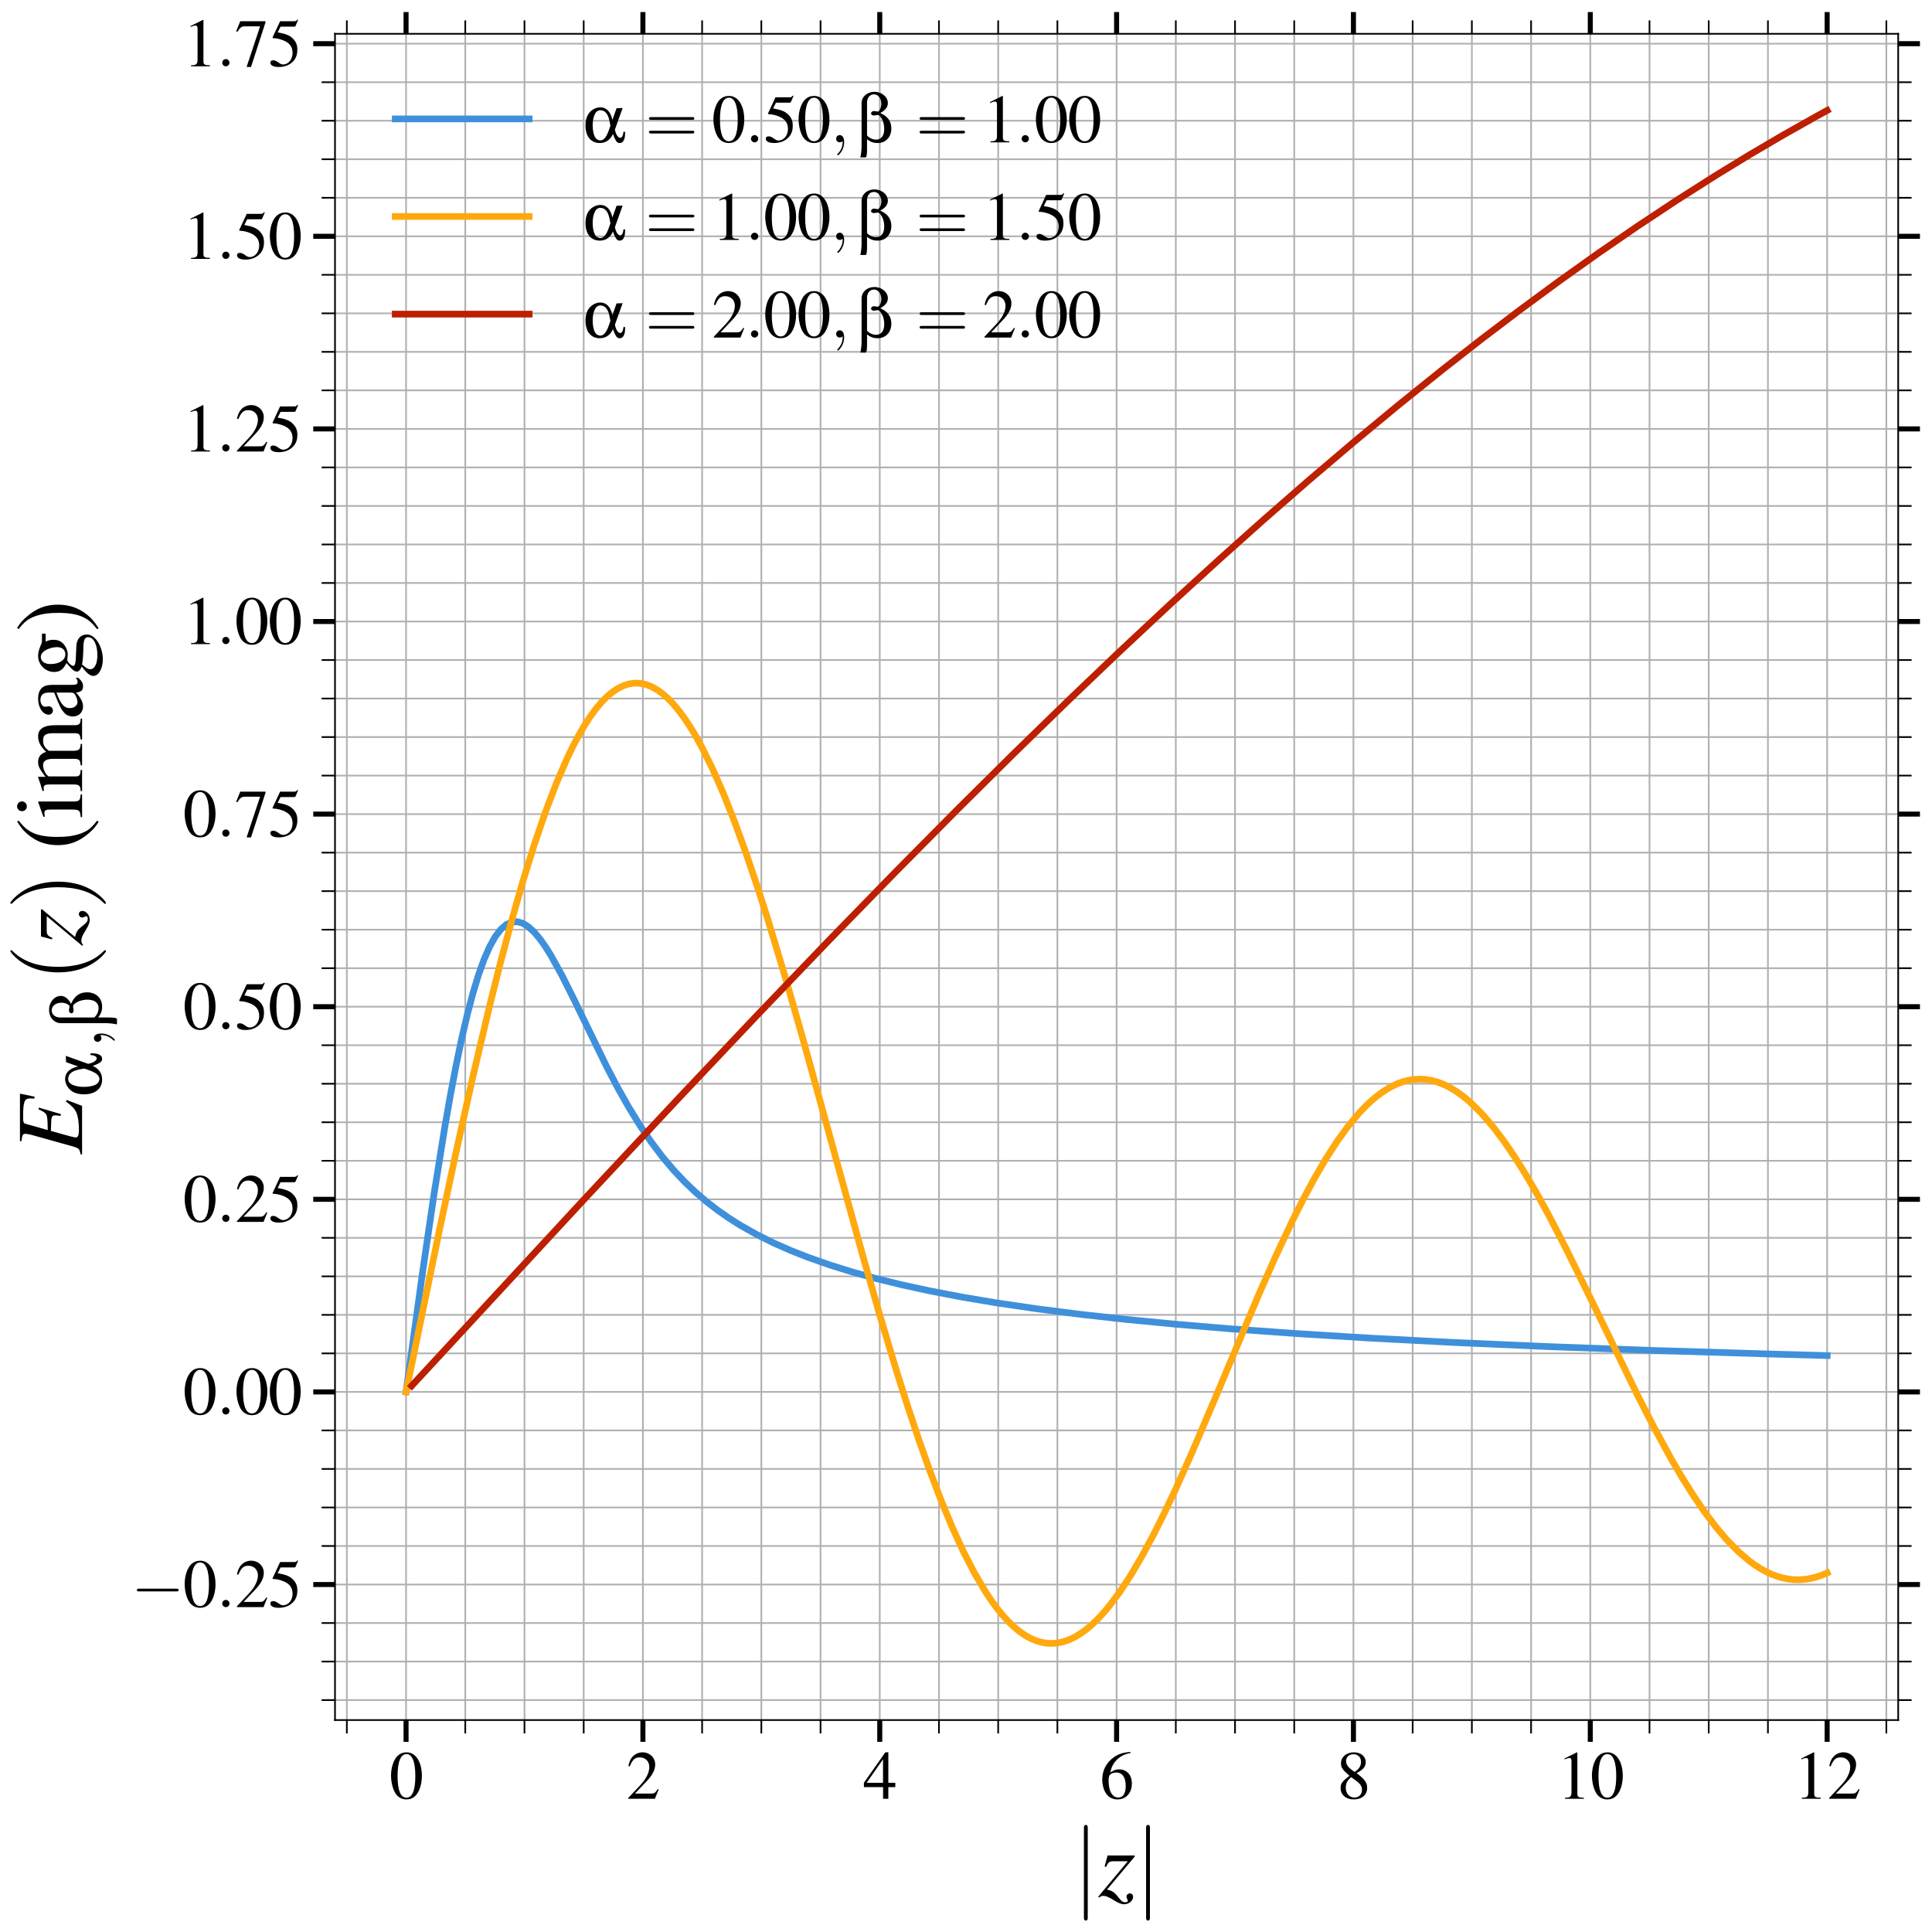 <?xml version="1.0" encoding="utf-8" standalone="no"?>
<!DOCTYPE svg PUBLIC "-//W3C//DTD SVG 1.1//EN"
  "http://www.w3.org/Graphics/SVG/1.1/DTD/svg11.dtd">
<svg xmlns:xlink="http://www.w3.org/1999/xlink" width="577.2pt" height="577.2pt" viewBox="0 0 577.2 577.2" xmlns="http://www.w3.org/2000/svg" version="1.1">
 <defs>
  <style type="text/css">*{stroke-linejoin: round; stroke-linecap: butt}</style>
 </defs>
 <g id="figure_1">
  <g id="patch_1">
   <path d="M 0 577.2 
L 577.2 577.2 
L 577.2 0 
L 0 0 
z
" style="fill: #ffffff"/>
  </g>
  <g id="axes_1">
   <g id="patch_2">
    <path d="M 100.085 513.881 
L 567.1 513.881 
L 567.1 10.1 
L 100.085 10.1 
z
" style="fill: #ffffff"/>
   </g>
   <g id="matplotlib.axis_1">
    <g id="xtick_1">
     <g id="line2d_1">
      <path d="M 121.313 513.881 
L 121.313 10.1 
" clip-path="url(#p3927b44ed7)" style="fill: none; stroke: #b0b0b0; stroke-width: 0.5; stroke-linecap: square"/>
     </g>
     <g id="line2d_2">
      <defs>
       <path id="m1096b433bf" d="M 0 0 
L 0 6.5 
" style="stroke: #000000; stroke-width: 1.5"/>
      </defs>
      <g>
       <use xlink:href="#m1096b433bf" x="121.313" y="513.881" style="stroke: #000000; stroke-width: 1.5"/>
      </g>
     </g>
     <g id="line2d_3">
      <defs>
       <path id="m968e18a66b" d="M 0 0 
L 0 -6.5 
" style="stroke: #000000; stroke-width: 1.5"/>
      </defs>
      <g>
       <use xlink:href="#m968e18a66b" x="121.313" y="10.1" style="stroke: #000000; stroke-width: 1.5"/>
      </g>
     </g>
     <g id="text_1">
      <!-- $\mathdefault{0}$ -->
      <g transform="translate(116.332 537.39) scale(0.2 -0.2)">
       <defs>
        <path id="NimbusRomNo9L-Regu-30" d="M 1626 4352 
C 1274 4352 1005 4243 768 4019 
C 397 3661 154 2924 154 2176 
C 154 1478 365 729 666 371 
C 902 89 1229 -64 1600 -64 
C 1926 -64 2202 44 2432 268 
C 2803 620 3046 1363 3046 2137 
C 3046 3449 2464 4352 1626 4352 
z
M 1606 4185 
C 2144 4185 2432 3462 2432 2124 
C 2432 787 2150 102 1600 102 
C 1050 102 768 787 768 2118 
C 768 3475 1056 4185 1606 4185 
z
" transform="scale(0.016)"/>
       </defs>
       <use xlink:href="#NimbusRomNo9L-Regu-30" transform="scale(0.996)"/>
      </g>
     </g>
    </g>
    <g id="xtick_2">
     <g id="line2d_4">
      <path d="M 192.073 513.881 
L 192.073 10.1 
" clip-path="url(#p3927b44ed7)" style="fill: none; stroke: #b0b0b0; stroke-width: 0.5; stroke-linecap: square"/>
     </g>
     <g id="line2d_5">
      <g>
       <use xlink:href="#m1096b433bf" x="192.073" y="513.881" style="stroke: #000000; stroke-width: 1.5"/>
      </g>
     </g>
     <g id="line2d_6">
      <g>
       <use xlink:href="#m968e18a66b" x="192.073" y="10.1" style="stroke: #000000; stroke-width: 1.5"/>
      </g>
     </g>
     <g id="text_2">
      <!-- $\mathdefault{2}$ -->
      <g transform="translate(187.092 537.39) scale(0.2 -0.2)">
       <defs>
        <path id="NimbusRomNo9L-Regu-32" d="M 3040 879 
L 2957 912 
C 2720 544 2637 486 2349 486 
L 819 486 
L 1894 1621 
C 2464 2221 2714 2711 2714 3214 
C 2714 3858 2195 4352 1530 4352 
C 1178 4352 845 4211 608 3955 
C 403 3736 307 3530 198 3072 
L 333 3039 
C 589 3671 819 3878 1261 3878 
C 1798 3878 2163 3510 2163 2969 
C 2163 2466 1869 1866 1331 1292 
L 192 76 
L 192 0 
L 2688 0 
L 3040 879 
z
" transform="scale(0.016)"/>
       </defs>
       <use xlink:href="#NimbusRomNo9L-Regu-32" transform="scale(0.996)"/>
      </g>
     </g>
    </g>
    <g id="xtick_3">
     <g id="line2d_7">
      <path d="M 262.833 513.881 
L 262.833 10.1 
" clip-path="url(#p3927b44ed7)" style="fill: none; stroke: #b0b0b0; stroke-width: 0.5; stroke-linecap: square"/>
     </g>
     <g id="line2d_8">
      <g>
       <use xlink:href="#m1096b433bf" x="262.833" y="513.881" style="stroke: #000000; stroke-width: 1.5"/>
      </g>
     </g>
     <g id="line2d_9">
      <g>
       <use xlink:href="#m968e18a66b" x="262.833" y="10.1" style="stroke: #000000; stroke-width: 1.5"/>
      </g>
     </g>
     <g id="text_3">
      <!-- $\mathdefault{4}$ -->
      <g transform="translate(257.851 537.39) scale(0.2 -0.2)">
       <defs>
        <path id="NimbusRomNo9L-Regu-34" d="M 3021 1497 
L 2368 1497 
L 2368 4352 
L 2086 4352 
L 77 1497 
L 77 1088 
L 1875 1088 
L 1875 0 
L 2368 0 
L 2368 1088 
L 3021 1088 
L 3021 1497 
z
M 1869 1497 
L 333 1497 
L 1869 3697 
L 1869 1497 
z
" transform="scale(0.016)"/>
       </defs>
       <use xlink:href="#NimbusRomNo9L-Regu-34" transform="scale(0.996)"/>
      </g>
     </g>
    </g>
    <g id="xtick_4">
     <g id="line2d_10">
      <path d="M 333.592 513.881 
L 333.592 10.1 
" clip-path="url(#p3927b44ed7)" style="fill: none; stroke: #b0b0b0; stroke-width: 0.5; stroke-linecap: square"/>
     </g>
     <g id="line2d_11">
      <g>
       <use xlink:href="#m1096b433bf" x="333.592" y="513.881" style="stroke: #000000; stroke-width: 1.5"/>
      </g>
     </g>
     <g id="line2d_12">
      <g>
       <use xlink:href="#m968e18a66b" x="333.592" y="10.1" style="stroke: #000000; stroke-width: 1.5"/>
      </g>
     </g>
     <g id="text_4">
      <!-- $\mathdefault{6}$ -->
      <g transform="translate(328.611 537.39) scale(0.2 -0.2)">
       <defs>
        <path id="NimbusRomNo9L-Regu-36" d="M 2854 4390 
C 2125 4326 1754 4204 1286 3878 
C 595 3385 218 2655 218 1801 
C 218 1248 390 688 666 369 
C 909 89 1254 -64 1651 -64 
C 2445 -64 2995 541 2995 1420 
C 2995 2234 2528 2752 1792 2752 
C 1510 2752 1376 2707 973 2463 
C 1146 3430 1862 4121 2867 4288 
L 2854 4390 
z
M 1549 2457 
C 2099 2457 2419 1999 2419 1203 
C 2419 503 2170 115 1722 115 
C 1158 115 813 713 813 1700 
C 813 2024 864 2203 992 2298 
C 1126 2400 1325 2457 1549 2457 
z
" transform="scale(0.016)"/>
       </defs>
       <use xlink:href="#NimbusRomNo9L-Regu-36" transform="scale(0.996)"/>
      </g>
     </g>
    </g>
    <g id="xtick_5">
     <g id="line2d_13">
      <path d="M 404.352 513.881 
L 404.352 10.1 
" clip-path="url(#p3927b44ed7)" style="fill: none; stroke: #b0b0b0; stroke-width: 0.5; stroke-linecap: square"/>
     </g>
     <g id="line2d_14">
      <g>
       <use xlink:href="#m1096b433bf" x="404.352" y="513.881" style="stroke: #000000; stroke-width: 1.5"/>
      </g>
     </g>
     <g id="line2d_15">
      <g>
       <use xlink:href="#m968e18a66b" x="404.352" y="10.1" style="stroke: #000000; stroke-width: 1.5"/>
      </g>
     </g>
     <g id="text_5">
      <!-- $\mathdefault{8}$ -->
      <g transform="translate(399.371 537.39) scale(0.2 -0.2)">
       <defs>
        <path id="NimbusRomNo9L-Regu-38" d="M 1856 2400 
C 2490 2739 2714 3008 2714 3443 
C 2714 3968 2253 4352 1613 4352 
C 915 4352 397 3923 397 3341 
C 397 2924 518 2739 1190 2150 
C 499 1625 358 1427 358 992 
C 358 371 864 -64 1587 -64 
C 2355 -64 2848 358 2848 1017 
C 2848 1510 2630 1824 1856 2400 
z
M 1741 1740 
C 2208 1408 2362 1177 2362 819 
C 2362 403 2074 115 1658 115 
C 1171 115 845 486 845 1043 
C 845 1452 986 1721 1357 2022 
L 1741 1740 
z
M 1670 2515 
C 1101 2886 870 3180 870 3539 
C 870 3910 1158 4172 1562 4172 
C 1997 4172 2272 3891 2272 3449 
C 2272 3084 2093 2796 1728 2553 
C 1696 2534 1696 2534 1670 2515 
z
" transform="scale(0.016)"/>
       </defs>
       <use xlink:href="#NimbusRomNo9L-Regu-38" transform="scale(0.996)"/>
      </g>
     </g>
    </g>
    <g id="xtick_6">
     <g id="line2d_16">
      <path d="M 475.112 513.881 
L 475.112 10.1 
" clip-path="url(#p3927b44ed7)" style="fill: none; stroke: #b0b0b0; stroke-width: 0.5; stroke-linecap: square"/>
     </g>
     <g id="line2d_17">
      <g>
       <use xlink:href="#m1096b433bf" x="475.112" y="513.881" style="stroke: #000000; stroke-width: 1.5"/>
      </g>
     </g>
     <g id="line2d_18">
      <g>
       <use xlink:href="#m968e18a66b" x="475.112" y="10.1" style="stroke: #000000; stroke-width: 1.5"/>
      </g>
     </g>
     <g id="text_6">
      <!-- $\mathdefault{10}$ -->
      <g transform="translate(465.149 537.39) scale(0.2 -0.2)">
       <defs>
        <path id="NimbusRomNo9L-Regu-31" d="M 1862 4352 
L 710 3776 
L 710 3686 
C 787 3718 858 3743 883 3756 
C 998 3801 1107 3826 1171 3826 
C 1306 3826 1363 3731 1363 3525 
L 1363 599 
C 1363 386 1312 238 1210 179 
C 1114 121 1024 102 755 96 
L 755 0 
L 2522 0 
L 2522 96 
C 2016 102 1914 167 1914 477 
L 1914 4339 
L 1862 4352 
z
" transform="scale(0.016)"/>
       </defs>
       <use xlink:href="#NimbusRomNo9L-Regu-31" transform="scale(0.996)"/>
       <use xlink:href="#NimbusRomNo9L-Regu-30" transform="translate(49.813 0) scale(0.996)"/>
      </g>
     </g>
    </g>
    <g id="xtick_7">
     <g id="line2d_19">
      <path d="M 545.872 513.881 
L 545.872 10.1 
" clip-path="url(#p3927b44ed7)" style="fill: none; stroke: #b0b0b0; stroke-width: 0.5; stroke-linecap: square"/>
     </g>
     <g id="line2d_20">
      <g>
       <use xlink:href="#m1096b433bf" x="545.872" y="513.881" style="stroke: #000000; stroke-width: 1.5"/>
      </g>
     </g>
     <g id="line2d_21">
      <g>
       <use xlink:href="#m968e18a66b" x="545.872" y="10.1" style="stroke: #000000; stroke-width: 1.5"/>
      </g>
     </g>
     <g id="text_7">
      <!-- $\mathdefault{12}$ -->
      <g transform="translate(535.909 537.39) scale(0.2 -0.2)">
       <use xlink:href="#NimbusRomNo9L-Regu-31" transform="scale(0.996)"/>
       <use xlink:href="#NimbusRomNo9L-Regu-32" transform="translate(49.813 0) scale(0.996)"/>
      </g>
     </g>
    </g>
    <g id="xtick_8">
     <g id="line2d_22">
      <path d="M 103.623 513.881 
L 103.623 10.1 
" clip-path="url(#p3927b44ed7)" style="fill: none; stroke: #b0b0b0; stroke-width: 0.5; stroke-linecap: square"/>
     </g>
     <g id="line2d_23">
      <defs>
       <path id="m836e86bed7" d="M 0 0 
L 0 4 
" style="stroke: #000000; stroke-width: 0.5"/>
      </defs>
      <g>
       <use xlink:href="#m836e86bed7" x="103.623" y="513.881" style="stroke: #000000; stroke-width: 0.5"/>
      </g>
     </g>
     <g id="line2d_24">
      <defs>
       <path id="m9462ded5a9" d="M 0 0 
L 0 -4 
" style="stroke: #000000; stroke-width: 0.5"/>
      </defs>
      <g>
       <use xlink:href="#m9462ded5a9" x="103.623" y="10.1" style="stroke: #000000; stroke-width: 0.5"/>
      </g>
     </g>
    </g>
    <g id="xtick_9">
     <g id="line2d_25">
      <path d="M 139.003 513.881 
L 139.003 10.1 
" clip-path="url(#p3927b44ed7)" style="fill: none; stroke: #b0b0b0; stroke-width: 0.5; stroke-linecap: square"/>
     </g>
     <g id="line2d_26">
      <g>
       <use xlink:href="#m836e86bed7" x="139.003" y="513.881" style="stroke: #000000; stroke-width: 0.5"/>
      </g>
     </g>
     <g id="line2d_27">
      <g>
       <use xlink:href="#m9462ded5a9" x="139.003" y="10.1" style="stroke: #000000; stroke-width: 0.5"/>
      </g>
     </g>
    </g>
    <g id="xtick_10">
     <g id="line2d_28">
      <path d="M 156.693 513.881 
L 156.693 10.1 
" clip-path="url(#p3927b44ed7)" style="fill: none; stroke: #b0b0b0; stroke-width: 0.5; stroke-linecap: square"/>
     </g>
     <g id="line2d_29">
      <g>
       <use xlink:href="#m836e86bed7" x="156.693" y="513.881" style="stroke: #000000; stroke-width: 0.5"/>
      </g>
     </g>
     <g id="line2d_30">
      <g>
       <use xlink:href="#m9462ded5a9" x="156.693" y="10.1" style="stroke: #000000; stroke-width: 0.5"/>
      </g>
     </g>
    </g>
    <g id="xtick_11">
     <g id="line2d_31">
      <path d="M 174.383 513.881 
L 174.383 10.1 
" clip-path="url(#p3927b44ed7)" style="fill: none; stroke: #b0b0b0; stroke-width: 0.5; stroke-linecap: square"/>
     </g>
     <g id="line2d_32">
      <g>
       <use xlink:href="#m836e86bed7" x="174.383" y="513.881" style="stroke: #000000; stroke-width: 0.5"/>
      </g>
     </g>
     <g id="line2d_33">
      <g>
       <use xlink:href="#m9462ded5a9" x="174.383" y="10.1" style="stroke: #000000; stroke-width: 0.5"/>
      </g>
     </g>
    </g>
    <g id="xtick_12">
     <g id="line2d_34">
      <path d="M 209.763 513.881 
L 209.763 10.1 
" clip-path="url(#p3927b44ed7)" style="fill: none; stroke: #b0b0b0; stroke-width: 0.5; stroke-linecap: square"/>
     </g>
     <g id="line2d_35">
      <g>
       <use xlink:href="#m836e86bed7" x="209.763" y="513.881" style="stroke: #000000; stroke-width: 0.5"/>
      </g>
     </g>
     <g id="line2d_36">
      <g>
       <use xlink:href="#m9462ded5a9" x="209.763" y="10.1" style="stroke: #000000; stroke-width: 0.5"/>
      </g>
     </g>
    </g>
    <g id="xtick_13">
     <g id="line2d_37">
      <path d="M 227.453 513.881 
L 227.453 10.1 
" clip-path="url(#p3927b44ed7)" style="fill: none; stroke: #b0b0b0; stroke-width: 0.5; stroke-linecap: square"/>
     </g>
     <g id="line2d_38">
      <g>
       <use xlink:href="#m836e86bed7" x="227.453" y="513.881" style="stroke: #000000; stroke-width: 0.5"/>
      </g>
     </g>
     <g id="line2d_39">
      <g>
       <use xlink:href="#m9462ded5a9" x="227.453" y="10.1" style="stroke: #000000; stroke-width: 0.5"/>
      </g>
     </g>
    </g>
    <g id="xtick_14">
     <g id="line2d_40">
      <path d="M 245.143 513.881 
L 245.143 10.1 
" clip-path="url(#p3927b44ed7)" style="fill: none; stroke: #b0b0b0; stroke-width: 0.5; stroke-linecap: square"/>
     </g>
     <g id="line2d_41">
      <g>
       <use xlink:href="#m836e86bed7" x="245.143" y="513.881" style="stroke: #000000; stroke-width: 0.5"/>
      </g>
     </g>
     <g id="line2d_42">
      <g>
       <use xlink:href="#m9462ded5a9" x="245.143" y="10.1" style="stroke: #000000; stroke-width: 0.5"/>
      </g>
     </g>
    </g>
    <g id="xtick_15">
     <g id="line2d_43">
      <path d="M 280.523 513.881 
L 280.523 10.1 
" clip-path="url(#p3927b44ed7)" style="fill: none; stroke: #b0b0b0; stroke-width: 0.5; stroke-linecap: square"/>
     </g>
     <g id="line2d_44">
      <g>
       <use xlink:href="#m836e86bed7" x="280.523" y="513.881" style="stroke: #000000; stroke-width: 0.5"/>
      </g>
     </g>
     <g id="line2d_45">
      <g>
       <use xlink:href="#m9462ded5a9" x="280.523" y="10.1" style="stroke: #000000; stroke-width: 0.5"/>
      </g>
     </g>
    </g>
    <g id="xtick_16">
     <g id="line2d_46">
      <path d="M 298.213 513.881 
L 298.213 10.1 
" clip-path="url(#p3927b44ed7)" style="fill: none; stroke: #b0b0b0; stroke-width: 0.5; stroke-linecap: square"/>
     </g>
     <g id="line2d_47">
      <g>
       <use xlink:href="#m836e86bed7" x="298.213" y="513.881" style="stroke: #000000; stroke-width: 0.5"/>
      </g>
     </g>
     <g id="line2d_48">
      <g>
       <use xlink:href="#m9462ded5a9" x="298.213" y="10.1" style="stroke: #000000; stroke-width: 0.5"/>
      </g>
     </g>
    </g>
    <g id="xtick_17">
     <g id="line2d_49">
      <path d="M 315.903 513.881 
L 315.903 10.1 
" clip-path="url(#p3927b44ed7)" style="fill: none; stroke: #b0b0b0; stroke-width: 0.5; stroke-linecap: square"/>
     </g>
     <g id="line2d_50">
      <g>
       <use xlink:href="#m836e86bed7" x="315.903" y="513.881" style="stroke: #000000; stroke-width: 0.5"/>
      </g>
     </g>
     <g id="line2d_51">
      <g>
       <use xlink:href="#m9462ded5a9" x="315.903" y="10.1" style="stroke: #000000; stroke-width: 0.5"/>
      </g>
     </g>
    </g>
    <g id="xtick_18">
     <g id="line2d_52">
      <path d="M 351.282 513.881 
L 351.282 10.1 
" clip-path="url(#p3927b44ed7)" style="fill: none; stroke: #b0b0b0; stroke-width: 0.5; stroke-linecap: square"/>
     </g>
     <g id="line2d_53">
      <g>
       <use xlink:href="#m836e86bed7" x="351.282" y="513.881" style="stroke: #000000; stroke-width: 0.5"/>
      </g>
     </g>
     <g id="line2d_54">
      <g>
       <use xlink:href="#m9462ded5a9" x="351.282" y="10.1" style="stroke: #000000; stroke-width: 0.5"/>
      </g>
     </g>
    </g>
    <g id="xtick_19">
     <g id="line2d_55">
      <path d="M 368.972 513.881 
L 368.972 10.1 
" clip-path="url(#p3927b44ed7)" style="fill: none; stroke: #b0b0b0; stroke-width: 0.5; stroke-linecap: square"/>
     </g>
     <g id="line2d_56">
      <g>
       <use xlink:href="#m836e86bed7" x="368.972" y="513.881" style="stroke: #000000; stroke-width: 0.5"/>
      </g>
     </g>
     <g id="line2d_57">
      <g>
       <use xlink:href="#m9462ded5a9" x="368.972" y="10.1" style="stroke: #000000; stroke-width: 0.5"/>
      </g>
     </g>
    </g>
    <g id="xtick_20">
     <g id="line2d_58">
      <path d="M 386.662 513.881 
L 386.662 10.1 
" clip-path="url(#p3927b44ed7)" style="fill: none; stroke: #b0b0b0; stroke-width: 0.5; stroke-linecap: square"/>
     </g>
     <g id="line2d_59">
      <g>
       <use xlink:href="#m836e86bed7" x="386.662" y="513.881" style="stroke: #000000; stroke-width: 0.5"/>
      </g>
     </g>
     <g id="line2d_60">
      <g>
       <use xlink:href="#m9462ded5a9" x="386.662" y="10.1" style="stroke: #000000; stroke-width: 0.5"/>
      </g>
     </g>
    </g>
    <g id="xtick_21">
     <g id="line2d_61">
      <path d="M 422.042 513.881 
L 422.042 10.1 
" clip-path="url(#p3927b44ed7)" style="fill: none; stroke: #b0b0b0; stroke-width: 0.5; stroke-linecap: square"/>
     </g>
     <g id="line2d_62">
      <g>
       <use xlink:href="#m836e86bed7" x="422.042" y="513.881" style="stroke: #000000; stroke-width: 0.5"/>
      </g>
     </g>
     <g id="line2d_63">
      <g>
       <use xlink:href="#m9462ded5a9" x="422.042" y="10.1" style="stroke: #000000; stroke-width: 0.5"/>
      </g>
     </g>
    </g>
    <g id="xtick_22">
     <g id="line2d_64">
      <path d="M 439.732 513.881 
L 439.732 10.1 
" clip-path="url(#p3927b44ed7)" style="fill: none; stroke: #b0b0b0; stroke-width: 0.5; stroke-linecap: square"/>
     </g>
     <g id="line2d_65">
      <g>
       <use xlink:href="#m836e86bed7" x="439.732" y="513.881" style="stroke: #000000; stroke-width: 0.5"/>
      </g>
     </g>
     <g id="line2d_66">
      <g>
       <use xlink:href="#m9462ded5a9" x="439.732" y="10.1" style="stroke: #000000; stroke-width: 0.5"/>
      </g>
     </g>
    </g>
    <g id="xtick_23">
     <g id="line2d_67">
      <path d="M 457.422 513.881 
L 457.422 10.1 
" clip-path="url(#p3927b44ed7)" style="fill: none; stroke: #b0b0b0; stroke-width: 0.5; stroke-linecap: square"/>
     </g>
     <g id="line2d_68">
      <g>
       <use xlink:href="#m836e86bed7" x="457.422" y="513.881" style="stroke: #000000; stroke-width: 0.5"/>
      </g>
     </g>
     <g id="line2d_69">
      <g>
       <use xlink:href="#m9462ded5a9" x="457.422" y="10.1" style="stroke: #000000; stroke-width: 0.5"/>
      </g>
     </g>
    </g>
    <g id="xtick_24">
     <g id="line2d_70">
      <path d="M 492.802 513.881 
L 492.802 10.1 
" clip-path="url(#p3927b44ed7)" style="fill: none; stroke: #b0b0b0; stroke-width: 0.5; stroke-linecap: square"/>
     </g>
     <g id="line2d_71">
      <g>
       <use xlink:href="#m836e86bed7" x="492.802" y="513.881" style="stroke: #000000; stroke-width: 0.5"/>
      </g>
     </g>
     <g id="line2d_72">
      <g>
       <use xlink:href="#m9462ded5a9" x="492.802" y="10.1" style="stroke: #000000; stroke-width: 0.5"/>
      </g>
     </g>
    </g>
    <g id="xtick_25">
     <g id="line2d_73">
      <path d="M 510.492 513.881 
L 510.492 10.1 
" clip-path="url(#p3927b44ed7)" style="fill: none; stroke: #b0b0b0; stroke-width: 0.5; stroke-linecap: square"/>
     </g>
     <g id="line2d_74">
      <g>
       <use xlink:href="#m836e86bed7" x="510.492" y="513.881" style="stroke: #000000; stroke-width: 0.5"/>
      </g>
     </g>
     <g id="line2d_75">
      <g>
       <use xlink:href="#m9462ded5a9" x="510.492" y="10.1" style="stroke: #000000; stroke-width: 0.5"/>
      </g>
     </g>
    </g>
    <g id="xtick_26">
     <g id="line2d_76">
      <path d="M 528.182 513.881 
L 528.182 10.1 
" clip-path="url(#p3927b44ed7)" style="fill: none; stroke: #b0b0b0; stroke-width: 0.5; stroke-linecap: square"/>
     </g>
     <g id="line2d_77">
      <g>
       <use xlink:href="#m836e86bed7" x="528.182" y="513.881" style="stroke: #000000; stroke-width: 0.5"/>
      </g>
     </g>
     <g id="line2d_78">
      <g>
       <use xlink:href="#m9462ded5a9" x="528.182" y="10.1" style="stroke: #000000; stroke-width: 0.5"/>
      </g>
     </g>
    </g>
    <g id="xtick_27">
     <g id="line2d_79">
      <path d="M 563.562 513.881 
L 563.562 10.1 
" clip-path="url(#p3927b44ed7)" style="fill: none; stroke: #b0b0b0; stroke-width: 0.5; stroke-linecap: square"/>
     </g>
     <g id="line2d_80">
      <g>
       <use xlink:href="#m836e86bed7" x="563.562" y="513.881" style="stroke: #000000; stroke-width: 0.5"/>
      </g>
     </g>
     <g id="line2d_81">
      <g>
       <use xlink:href="#m9462ded5a9" x="563.562" y="10.1" style="stroke: #000000; stroke-width: 0.5"/>
      </g>
     </g>
    </g>
    <g id="text_8">
     <!-- $|z|$ -->
     <g transform="translate(320.429 566.626) scale(0.28 -0.28)">
      <defs>
       <path id="CMSY10-6a" d="M 1018 4569 
C 1018 4684 1018 4800 890 4800 
C 762 4800 762 4684 762 4569 
L 762 -1370 
C 762 -1485 762 -1600 890 -1600 
C 1018 -1600 1018 -1485 1018 -1370 
L 1018 4569 
z
" transform="scale(0.016)"/>
       <path id="NimbusRomNo9L-ReguItal-7a" d="M 518 1991 
C 653 2310 736 2368 1037 2368 
L 1971 2368 
L -13 -7 
L 45 -64 
C 147 19 230 51 339 51 
C 493 51 704 -32 1005 -225 
C 1325 -429 1542 -512 1722 -512 
C 2042 -512 2323 -278 2323 -13 
C 2323 121 2234 217 2099 217 
C 1971 198 1882 115 1882 0 
C 1882 -57 1901 -120 1939 -189 
C 1958 -227 1971 -265 1971 -284 
C 1971 -340 1901 -378 1798 -378 
C 1638 -378 1562 -328 1350 -63 
C 1069 301 947 385 576 469 
L 2432 2681 
L 2432 2752 
L 614 2752 
L 416 2013 
L 518 1991 
z
" transform="scale(0.016)"/>
      </defs>
      <use xlink:href="#CMSY10-6a" transform="scale(0.996)"/>
      <use xlink:href="#NimbusRomNo9L-ReguItal-7a" transform="translate(27.596 0) scale(0.996)"/>
      <use xlink:href="#CMSY10-6a" transform="translate(66.349 0) scale(0.996)"/>
     </g>
    </g>
   </g>
   <g id="matplotlib.axis_2">
    <g id="ytick_1">
     <g id="line2d_82">
      <path d="M 100.085 473.385 
L 567.1 473.385 
" clip-path="url(#p3927b44ed7)" style="fill: none; stroke: #b0b0b0; stroke-width: 0.5; stroke-linecap: square"/>
     </g>
     <g id="line2d_83">
      <defs>
       <path id="m9e62932dd9" d="M 0 0 
L -6.5 0 
" style="stroke: #000000; stroke-width: 1.5"/>
      </defs>
      <g>
       <use xlink:href="#m9e62932dd9" x="100.085" y="473.385" style="stroke: #000000; stroke-width: 1.5"/>
      </g>
     </g>
     <g id="line2d_84">
      <defs>
       <path id="m6147b71d0d" d="M 0 0 
L 6.5 0 
" style="stroke: #000000; stroke-width: 1.5"/>
      </defs>
      <g>
       <use xlink:href="#m6147b71d0d" x="567.1" y="473.385" style="stroke: #000000; stroke-width: 1.5"/>
      </g>
     </g>
     <g id="text_9">
      <!-- $\mathdefault{−0.25}$ -->
      <g transform="translate(39.197 480.14) scale(0.2 -0.2)">
       <defs>
        <path id="CMSY10-0" d="M 4218 1472 
C 4326 1472 4442 1472 4442 1600 
C 4442 1728 4326 1728 4218 1728 
L 755 1728 
C 646 1728 531 1728 531 1600 
C 531 1472 646 1472 755 1472 
L 4218 1472 
z
" transform="scale(0.016)"/>
        <path id="CMMI10-3a" d="M 1229 339 
C 1229 524 1075 678 890 678 
C 704 678 550 524 550 339 
C 550 153 704 0 890 0 
C 1075 0 1229 153 1229 339 
z
" transform="scale(0.016)"/>
        <path id="NimbusRomNo9L-Regu-35" d="M 1158 3718 
L 2413 3718 
C 2515 3718 2541 3731 2560 3775 
L 2803 4345 
L 2746 4390 
C 2650 4256 2586 4224 2451 4224 
L 1114 4224 
L 416 2717 
C 410 2705 410 2698 410 2686 
C 410 2654 435 2635 486 2635 
C 691 2635 947 2591 1210 2508 
C 1946 2274 2285 1882 2285 1255 
C 2285 647 1894 172 1395 172 
C 1267 172 1158 217 966 356 
C 762 502 614 565 480 565 
C 294 565 205 489 205 331 
C 205 89 506 -64 986 -64 
C 1523 -64 1984 108 2304 432 
C 2598 717 2733 1078 2733 1559 
C 2733 2015 2611 2306 2291 2622 
C 2010 2901 1645 3047 890 3180 
L 1158 3718 
z
" transform="scale(0.016)"/>
       </defs>
       <use xlink:href="#CMSY10-0" transform="scale(0.996)"/>
       <use xlink:href="#NimbusRomNo9L-Regu-30" transform="translate(77.409 0) scale(0.996)"/>
       <use xlink:href="#CMMI10-3a" transform="translate(127.222 0) scale(0.996)"/>
       <use xlink:href="#NimbusRomNo9L-Regu-32" transform="translate(154.817 0) scale(0.996)"/>
       <use xlink:href="#NimbusRomNo9L-Regu-35" transform="translate(204.631 0) scale(0.996)"/>
      </g>
     </g>
    </g>
    <g id="ytick_2">
     <g id="line2d_85">
      <path d="M 100.085 415.844 
L 567.1 415.844 
" clip-path="url(#p3927b44ed7)" style="fill: none; stroke: #b0b0b0; stroke-width: 0.5; stroke-linecap: square"/>
     </g>
     <g id="line2d_86">
      <g>
       <use xlink:href="#m9e62932dd9" x="100.085" y="415.844" style="stroke: #000000; stroke-width: 1.5"/>
      </g>
     </g>
     <g id="line2d_87">
      <g>
       <use xlink:href="#m6147b71d0d" x="567.1" y="415.844" style="stroke: #000000; stroke-width: 1.5"/>
      </g>
     </g>
     <g id="text_10">
      <!-- $\mathdefault{0.00}$ -->
      <g transform="translate(54.678 422.598) scale(0.2 -0.2)">
       <use xlink:href="#NimbusRomNo9L-Regu-30" transform="scale(0.996)"/>
       <use xlink:href="#CMMI10-3a" transform="translate(49.813 0) scale(0.996)"/>
       <use xlink:href="#NimbusRomNo9L-Regu-30" transform="translate(77.409 0) scale(0.996)"/>
       <use xlink:href="#NimbusRomNo9L-Regu-30" transform="translate(127.222 0) scale(0.996)"/>
      </g>
     </g>
    </g>
    <g id="ytick_3">
     <g id="line2d_88">
      <path d="M 100.085 358.303 
L 567.1 358.303 
" clip-path="url(#p3927b44ed7)" style="fill: none; stroke: #b0b0b0; stroke-width: 0.5; stroke-linecap: square"/>
     </g>
     <g id="line2d_89">
      <g>
       <use xlink:href="#m9e62932dd9" x="100.085" y="358.303" style="stroke: #000000; stroke-width: 1.5"/>
      </g>
     </g>
     <g id="line2d_90">
      <g>
       <use xlink:href="#m6147b71d0d" x="567.1" y="358.303" style="stroke: #000000; stroke-width: 1.5"/>
      </g>
     </g>
     <g id="text_11">
      <!-- $\mathdefault{0.25}$ -->
      <g transform="translate(54.678 365.057) scale(0.2 -0.2)">
       <use xlink:href="#NimbusRomNo9L-Regu-30" transform="scale(0.996)"/>
       <use xlink:href="#CMMI10-3a" transform="translate(49.813 0) scale(0.996)"/>
       <use xlink:href="#NimbusRomNo9L-Regu-32" transform="translate(77.409 0) scale(0.996)"/>
       <use xlink:href="#NimbusRomNo9L-Regu-35" transform="translate(127.222 0) scale(0.996)"/>
      </g>
     </g>
    </g>
    <g id="ytick_4">
     <g id="line2d_91">
      <path d="M 100.085 300.761 
L 567.1 300.761 
" clip-path="url(#p3927b44ed7)" style="fill: none; stroke: #b0b0b0; stroke-width: 0.5; stroke-linecap: square"/>
     </g>
     <g id="line2d_92">
      <g>
       <use xlink:href="#m9e62932dd9" x="100.085" y="300.761" style="stroke: #000000; stroke-width: 1.5"/>
      </g>
     </g>
     <g id="line2d_93">
      <g>
       <use xlink:href="#m6147b71d0d" x="567.1" y="300.761" style="stroke: #000000; stroke-width: 1.5"/>
      </g>
     </g>
     <g id="text_12">
      <!-- $\mathdefault{0.50}$ -->
      <g transform="translate(54.678 307.516) scale(0.2 -0.2)">
       <use xlink:href="#NimbusRomNo9L-Regu-30" transform="scale(0.996)"/>
       <use xlink:href="#CMMI10-3a" transform="translate(49.813 0) scale(0.996)"/>
       <use xlink:href="#NimbusRomNo9L-Regu-35" transform="translate(77.409 0) scale(0.996)"/>
       <use xlink:href="#NimbusRomNo9L-Regu-30" transform="translate(127.222 0) scale(0.996)"/>
      </g>
     </g>
    </g>
    <g id="ytick_5">
     <g id="line2d_94">
      <path d="M 100.085 243.22 
L 567.1 243.22 
" clip-path="url(#p3927b44ed7)" style="fill: none; stroke: #b0b0b0; stroke-width: 0.5; stroke-linecap: square"/>
     </g>
     <g id="line2d_95">
      <g>
       <use xlink:href="#m9e62932dd9" x="100.085" y="243.22" style="stroke: #000000; stroke-width: 1.5"/>
      </g>
     </g>
     <g id="line2d_96">
      <g>
       <use xlink:href="#m6147b71d0d" x="567.1" y="243.22" style="stroke: #000000; stroke-width: 1.5"/>
      </g>
     </g>
     <g id="text_13">
      <!-- $\mathdefault{0.75}$ -->
      <g transform="translate(54.678 249.975) scale(0.2 -0.2)">
       <defs>
        <path id="NimbusRomNo9L-Regu-37" d="M 2874 4224 
L 506 4224 
L 128 3283 
L 237 3232 
C 512 3667 627 3750 979 3750 
L 2368 3750 
L 1101 -64 
L 1517 -64 
L 2874 4121 
L 2874 4224 
z
" transform="scale(0.016)"/>
       </defs>
       <use xlink:href="#NimbusRomNo9L-Regu-30" transform="scale(0.996)"/>
       <use xlink:href="#CMMI10-3a" transform="translate(49.813 0) scale(0.996)"/>
       <use xlink:href="#NimbusRomNo9L-Regu-37" transform="translate(77.409 0) scale(0.996)"/>
       <use xlink:href="#NimbusRomNo9L-Regu-35" transform="translate(127.222 0) scale(0.996)"/>
      </g>
     </g>
    </g>
    <g id="ytick_6">
     <g id="line2d_97">
      <path d="M 100.085 185.679 
L 567.1 185.679 
" clip-path="url(#p3927b44ed7)" style="fill: none; stroke: #b0b0b0; stroke-width: 0.5; stroke-linecap: square"/>
     </g>
     <g id="line2d_98">
      <g>
       <use xlink:href="#m9e62932dd9" x="100.085" y="185.679" style="stroke: #000000; stroke-width: 1.5"/>
      </g>
     </g>
     <g id="line2d_99">
      <g>
       <use xlink:href="#m6147b71d0d" x="567.1" y="185.679" style="stroke: #000000; stroke-width: 1.5"/>
      </g>
     </g>
     <g id="text_14">
      <!-- $\mathdefault{1.00}$ -->
      <g transform="translate(54.678 192.433) scale(0.2 -0.2)">
       <use xlink:href="#NimbusRomNo9L-Regu-31" transform="scale(0.996)"/>
       <use xlink:href="#CMMI10-3a" transform="translate(49.813 0) scale(0.996)"/>
       <use xlink:href="#NimbusRomNo9L-Regu-30" transform="translate(77.409 0) scale(0.996)"/>
       <use xlink:href="#NimbusRomNo9L-Regu-30" transform="translate(127.222 0) scale(0.996)"/>
      </g>
     </g>
    </g>
    <g id="ytick_7">
     <g id="line2d_100">
      <path d="M 100.085 128.138 
L 567.1 128.138 
" clip-path="url(#p3927b44ed7)" style="fill: none; stroke: #b0b0b0; stroke-width: 0.5; stroke-linecap: square"/>
     </g>
     <g id="line2d_101">
      <g>
       <use xlink:href="#m9e62932dd9" x="100.085" y="128.138" style="stroke: #000000; stroke-width: 1.5"/>
      </g>
     </g>
     <g id="line2d_102">
      <g>
       <use xlink:href="#m6147b71d0d" x="567.1" y="128.138" style="stroke: #000000; stroke-width: 1.5"/>
      </g>
     </g>
     <g id="text_15">
      <!-- $\mathdefault{1.25}$ -->
      <g transform="translate(54.678 134.892) scale(0.2 -0.2)">
       <use xlink:href="#NimbusRomNo9L-Regu-31" transform="scale(0.996)"/>
       <use xlink:href="#CMMI10-3a" transform="translate(49.813 0) scale(0.996)"/>
       <use xlink:href="#NimbusRomNo9L-Regu-32" transform="translate(77.409 0) scale(0.996)"/>
       <use xlink:href="#NimbusRomNo9L-Regu-35" transform="translate(127.222 0) scale(0.996)"/>
      </g>
     </g>
    </g>
    <g id="ytick_8">
     <g id="line2d_103">
      <path d="M 100.085 70.596 
L 567.1 70.596 
" clip-path="url(#p3927b44ed7)" style="fill: none; stroke: #b0b0b0; stroke-width: 0.5; stroke-linecap: square"/>
     </g>
     <g id="line2d_104">
      <g>
       <use xlink:href="#m9e62932dd9" x="100.085" y="70.596" style="stroke: #000000; stroke-width: 1.5"/>
      </g>
     </g>
     <g id="line2d_105">
      <g>
       <use xlink:href="#m6147b71d0d" x="567.1" y="70.596" style="stroke: #000000; stroke-width: 1.5"/>
      </g>
     </g>
     <g id="text_16">
      <!-- $\mathdefault{1.50}$ -->
      <g transform="translate(54.678 77.351) scale(0.2 -0.2)">
       <use xlink:href="#NimbusRomNo9L-Regu-31" transform="scale(0.996)"/>
       <use xlink:href="#CMMI10-3a" transform="translate(49.813 0) scale(0.996)"/>
       <use xlink:href="#NimbusRomNo9L-Regu-35" transform="translate(77.409 0) scale(0.996)"/>
       <use xlink:href="#NimbusRomNo9L-Regu-30" transform="translate(127.222 0) scale(0.996)"/>
      </g>
     </g>
    </g>
    <g id="ytick_9">
     <g id="line2d_106">
      <path d="M 100.085 13.055 
L 567.1 13.055 
" clip-path="url(#p3927b44ed7)" style="fill: none; stroke: #b0b0b0; stroke-width: 0.5; stroke-linecap: square"/>
     </g>
     <g id="line2d_107">
      <g>
       <use xlink:href="#m9e62932dd9" x="100.085" y="13.055" style="stroke: #000000; stroke-width: 1.5"/>
      </g>
     </g>
     <g id="line2d_108">
      <g>
       <use xlink:href="#m6147b71d0d" x="567.1" y="13.055" style="stroke: #000000; stroke-width: 1.5"/>
      </g>
     </g>
     <g id="text_17">
      <!-- $\mathdefault{1.75}$ -->
      <g transform="translate(54.678 19.81) scale(0.2 -0.2)">
       <use xlink:href="#NimbusRomNo9L-Regu-31" transform="scale(0.996)"/>
       <use xlink:href="#CMMI10-3a" transform="translate(49.813 0) scale(0.996)"/>
       <use xlink:href="#NimbusRomNo9L-Regu-37" transform="translate(77.409 0) scale(0.996)"/>
       <use xlink:href="#NimbusRomNo9L-Regu-35" transform="translate(127.222 0) scale(0.996)"/>
      </g>
     </g>
    </g>
    <g id="ytick_10">
     <g id="line2d_109">
      <path d="M 100.085 507.91 
L 567.1 507.91 
" clip-path="url(#p3927b44ed7)" style="fill: none; stroke: #b0b0b0; stroke-width: 0.5; stroke-linecap: square"/>
     </g>
     <g id="line2d_110">
      <defs>
       <path id="m7db4d28b74" d="M 0 0 
L -4 0 
" style="stroke: #000000; stroke-width: 0.5"/>
      </defs>
      <g>
       <use xlink:href="#m7db4d28b74" x="100.085" y="507.91" style="stroke: #000000; stroke-width: 0.5"/>
      </g>
     </g>
     <g id="line2d_111">
      <defs>
       <path id="m7a94f07232" d="M 0 0 
L 4 0 
" style="stroke: #000000; stroke-width: 0.5"/>
      </defs>
      <g>
       <use xlink:href="#m7a94f07232" x="567.1" y="507.91" style="stroke: #000000; stroke-width: 0.5"/>
      </g>
     </g>
    </g>
    <g id="ytick_11">
     <g id="line2d_112">
      <path d="M 100.085 496.401 
L 567.1 496.401 
" clip-path="url(#p3927b44ed7)" style="fill: none; stroke: #b0b0b0; stroke-width: 0.5; stroke-linecap: square"/>
     </g>
     <g id="line2d_113">
      <g>
       <use xlink:href="#m7db4d28b74" x="100.085" y="496.401" style="stroke: #000000; stroke-width: 0.5"/>
      </g>
     </g>
     <g id="line2d_114">
      <g>
       <use xlink:href="#m7a94f07232" x="567.1" y="496.401" style="stroke: #000000; stroke-width: 0.5"/>
      </g>
     </g>
    </g>
    <g id="ytick_12">
     <g id="line2d_115">
      <path d="M 100.085 484.893 
L 567.1 484.893 
" clip-path="url(#p3927b44ed7)" style="fill: none; stroke: #b0b0b0; stroke-width: 0.5; stroke-linecap: square"/>
     </g>
     <g id="line2d_116">
      <g>
       <use xlink:href="#m7db4d28b74" x="100.085" y="484.893" style="stroke: #000000; stroke-width: 0.5"/>
      </g>
     </g>
     <g id="line2d_117">
      <g>
       <use xlink:href="#m7a94f07232" x="567.1" y="484.893" style="stroke: #000000; stroke-width: 0.5"/>
      </g>
     </g>
    </g>
    <g id="ytick_13">
     <g id="line2d_118">
      <path d="M 100.085 461.877 
L 567.1 461.877 
" clip-path="url(#p3927b44ed7)" style="fill: none; stroke: #b0b0b0; stroke-width: 0.5; stroke-linecap: square"/>
     </g>
     <g id="line2d_119">
      <g>
       <use xlink:href="#m7db4d28b74" x="100.085" y="461.877" style="stroke: #000000; stroke-width: 0.5"/>
      </g>
     </g>
     <g id="line2d_120">
      <g>
       <use xlink:href="#m7a94f07232" x="567.1" y="461.877" style="stroke: #000000; stroke-width: 0.5"/>
      </g>
     </g>
    </g>
    <g id="ytick_14">
     <g id="line2d_121">
      <path d="M 100.085 450.369 
L 567.1 450.369 
" clip-path="url(#p3927b44ed7)" style="fill: none; stroke: #b0b0b0; stroke-width: 0.5; stroke-linecap: square"/>
     </g>
     <g id="line2d_122">
      <g>
       <use xlink:href="#m7db4d28b74" x="100.085" y="450.369" style="stroke: #000000; stroke-width: 0.5"/>
      </g>
     </g>
     <g id="line2d_123">
      <g>
       <use xlink:href="#m7a94f07232" x="567.1" y="450.369" style="stroke: #000000; stroke-width: 0.5"/>
      </g>
     </g>
    </g>
    <g id="ytick_15">
     <g id="line2d_124">
      <path d="M 100.085 438.86 
L 567.1 438.86 
" clip-path="url(#p3927b44ed7)" style="fill: none; stroke: #b0b0b0; stroke-width: 0.5; stroke-linecap: square"/>
     </g>
     <g id="line2d_125">
      <g>
       <use xlink:href="#m7db4d28b74" x="100.085" y="438.86" style="stroke: #000000; stroke-width: 0.5"/>
      </g>
     </g>
     <g id="line2d_126">
      <g>
       <use xlink:href="#m7a94f07232" x="567.1" y="438.86" style="stroke: #000000; stroke-width: 0.5"/>
      </g>
     </g>
    </g>
    <g id="ytick_16">
     <g id="line2d_127">
      <path d="M 100.085 427.352 
L 567.1 427.352 
" clip-path="url(#p3927b44ed7)" style="fill: none; stroke: #b0b0b0; stroke-width: 0.5; stroke-linecap: square"/>
     </g>
     <g id="line2d_128">
      <g>
       <use xlink:href="#m7db4d28b74" x="100.085" y="427.352" style="stroke: #000000; stroke-width: 0.5"/>
      </g>
     </g>
     <g id="line2d_129">
      <g>
       <use xlink:href="#m7a94f07232" x="567.1" y="427.352" style="stroke: #000000; stroke-width: 0.5"/>
      </g>
     </g>
    </g>
    <g id="ytick_17">
     <g id="line2d_130">
      <path d="M 100.085 404.336 
L 567.1 404.336 
" clip-path="url(#p3927b44ed7)" style="fill: none; stroke: #b0b0b0; stroke-width: 0.5; stroke-linecap: square"/>
     </g>
     <g id="line2d_131">
      <g>
       <use xlink:href="#m7db4d28b74" x="100.085" y="404.336" style="stroke: #000000; stroke-width: 0.5"/>
      </g>
     </g>
     <g id="line2d_132">
      <g>
       <use xlink:href="#m7a94f07232" x="567.1" y="404.336" style="stroke: #000000; stroke-width: 0.5"/>
      </g>
     </g>
    </g>
    <g id="ytick_18">
     <g id="line2d_133">
      <path d="M 100.085 392.827 
L 567.1 392.827 
" clip-path="url(#p3927b44ed7)" style="fill: none; stroke: #b0b0b0; stroke-width: 0.5; stroke-linecap: square"/>
     </g>
     <g id="line2d_134">
      <g>
       <use xlink:href="#m7db4d28b74" x="100.085" y="392.827" style="stroke: #000000; stroke-width: 0.5"/>
      </g>
     </g>
     <g id="line2d_135">
      <g>
       <use xlink:href="#m7a94f07232" x="567.1" y="392.827" style="stroke: #000000; stroke-width: 0.5"/>
      </g>
     </g>
    </g>
    <g id="ytick_19">
     <g id="line2d_136">
      <path d="M 100.085 381.319 
L 567.1 381.319 
" clip-path="url(#p3927b44ed7)" style="fill: none; stroke: #b0b0b0; stroke-width: 0.5; stroke-linecap: square"/>
     </g>
     <g id="line2d_137">
      <g>
       <use xlink:href="#m7db4d28b74" x="100.085" y="381.319" style="stroke: #000000; stroke-width: 0.5"/>
      </g>
     </g>
     <g id="line2d_138">
      <g>
       <use xlink:href="#m7a94f07232" x="567.1" y="381.319" style="stroke: #000000; stroke-width: 0.5"/>
      </g>
     </g>
    </g>
    <g id="ytick_20">
     <g id="line2d_139">
      <path d="M 100.085 369.811 
L 567.1 369.811 
" clip-path="url(#p3927b44ed7)" style="fill: none; stroke: #b0b0b0; stroke-width: 0.5; stroke-linecap: square"/>
     </g>
     <g id="line2d_140">
      <g>
       <use xlink:href="#m7db4d28b74" x="100.085" y="369.811" style="stroke: #000000; stroke-width: 0.5"/>
      </g>
     </g>
     <g id="line2d_141">
      <g>
       <use xlink:href="#m7a94f07232" x="567.1" y="369.811" style="stroke: #000000; stroke-width: 0.5"/>
      </g>
     </g>
    </g>
    <g id="ytick_21">
     <g id="line2d_142">
      <path d="M 100.085 346.794 
L 567.1 346.794 
" clip-path="url(#p3927b44ed7)" style="fill: none; stroke: #b0b0b0; stroke-width: 0.5; stroke-linecap: square"/>
     </g>
     <g id="line2d_143">
      <g>
       <use xlink:href="#m7db4d28b74" x="100.085" y="346.794" style="stroke: #000000; stroke-width: 0.5"/>
      </g>
     </g>
     <g id="line2d_144">
      <g>
       <use xlink:href="#m7a94f07232" x="567.1" y="346.794" style="stroke: #000000; stroke-width: 0.5"/>
      </g>
     </g>
    </g>
    <g id="ytick_22">
     <g id="line2d_145">
      <path d="M 100.085 335.286 
L 567.1 335.286 
" clip-path="url(#p3927b44ed7)" style="fill: none; stroke: #b0b0b0; stroke-width: 0.5; stroke-linecap: square"/>
     </g>
     <g id="line2d_146">
      <g>
       <use xlink:href="#m7db4d28b74" x="100.085" y="335.286" style="stroke: #000000; stroke-width: 0.5"/>
      </g>
     </g>
     <g id="line2d_147">
      <g>
       <use xlink:href="#m7a94f07232" x="567.1" y="335.286" style="stroke: #000000; stroke-width: 0.5"/>
      </g>
     </g>
    </g>
    <g id="ytick_23">
     <g id="line2d_148">
      <path d="M 100.085 323.778 
L 567.1 323.778 
" clip-path="url(#p3927b44ed7)" style="fill: none; stroke: #b0b0b0; stroke-width: 0.5; stroke-linecap: square"/>
     </g>
     <g id="line2d_149">
      <g>
       <use xlink:href="#m7db4d28b74" x="100.085" y="323.778" style="stroke: #000000; stroke-width: 0.5"/>
      </g>
     </g>
     <g id="line2d_150">
      <g>
       <use xlink:href="#m7a94f07232" x="567.1" y="323.778" style="stroke: #000000; stroke-width: 0.5"/>
      </g>
     </g>
    </g>
    <g id="ytick_24">
     <g id="line2d_151">
      <path d="M 100.085 312.27 
L 567.1 312.27 
" clip-path="url(#p3927b44ed7)" style="fill: none; stroke: #b0b0b0; stroke-width: 0.5; stroke-linecap: square"/>
     </g>
     <g id="line2d_152">
      <g>
       <use xlink:href="#m7db4d28b74" x="100.085" y="312.27" style="stroke: #000000; stroke-width: 0.5"/>
      </g>
     </g>
     <g id="line2d_153">
      <g>
       <use xlink:href="#m7a94f07232" x="567.1" y="312.27" style="stroke: #000000; stroke-width: 0.5"/>
      </g>
     </g>
    </g>
    <g id="ytick_25">
     <g id="line2d_154">
      <path d="M 100.085 289.253 
L 567.1 289.253 
" clip-path="url(#p3927b44ed7)" style="fill: none; stroke: #b0b0b0; stroke-width: 0.5; stroke-linecap: square"/>
     </g>
     <g id="line2d_155">
      <g>
       <use xlink:href="#m7db4d28b74" x="100.085" y="289.253" style="stroke: #000000; stroke-width: 0.5"/>
      </g>
     </g>
     <g id="line2d_156">
      <g>
       <use xlink:href="#m7a94f07232" x="567.1" y="289.253" style="stroke: #000000; stroke-width: 0.5"/>
      </g>
     </g>
    </g>
    <g id="ytick_26">
     <g id="line2d_157">
      <path d="M 100.085 277.745 
L 567.1 277.745 
" clip-path="url(#p3927b44ed7)" style="fill: none; stroke: #b0b0b0; stroke-width: 0.5; stroke-linecap: square"/>
     </g>
     <g id="line2d_158">
      <g>
       <use xlink:href="#m7db4d28b74" x="100.085" y="277.745" style="stroke: #000000; stroke-width: 0.5"/>
      </g>
     </g>
     <g id="line2d_159">
      <g>
       <use xlink:href="#m7a94f07232" x="567.1" y="277.745" style="stroke: #000000; stroke-width: 0.5"/>
      </g>
     </g>
    </g>
    <g id="ytick_27">
     <g id="line2d_160">
      <path d="M 100.085 266.237 
L 567.1 266.237 
" clip-path="url(#p3927b44ed7)" style="fill: none; stroke: #b0b0b0; stroke-width: 0.5; stroke-linecap: square"/>
     </g>
     <g id="line2d_161">
      <g>
       <use xlink:href="#m7db4d28b74" x="100.085" y="266.237" style="stroke: #000000; stroke-width: 0.5"/>
      </g>
     </g>
     <g id="line2d_162">
      <g>
       <use xlink:href="#m7a94f07232" x="567.1" y="266.237" style="stroke: #000000; stroke-width: 0.5"/>
      </g>
     </g>
    </g>
    <g id="ytick_28">
     <g id="line2d_163">
      <path d="M 100.085 254.728 
L 567.1 254.728 
" clip-path="url(#p3927b44ed7)" style="fill: none; stroke: #b0b0b0; stroke-width: 0.5; stroke-linecap: square"/>
     </g>
     <g id="line2d_164">
      <g>
       <use xlink:href="#m7db4d28b74" x="100.085" y="254.728" style="stroke: #000000; stroke-width: 0.5"/>
      </g>
     </g>
     <g id="line2d_165">
      <g>
       <use xlink:href="#m7a94f07232" x="567.1" y="254.728" style="stroke: #000000; stroke-width: 0.5"/>
      </g>
     </g>
    </g>
    <g id="ytick_29">
     <g id="line2d_166">
      <path d="M 100.085 231.712 
L 567.1 231.712 
" clip-path="url(#p3927b44ed7)" style="fill: none; stroke: #b0b0b0; stroke-width: 0.5; stroke-linecap: square"/>
     </g>
     <g id="line2d_167">
      <g>
       <use xlink:href="#m7db4d28b74" x="100.085" y="231.712" style="stroke: #000000; stroke-width: 0.5"/>
      </g>
     </g>
     <g id="line2d_168">
      <g>
       <use xlink:href="#m7a94f07232" x="567.1" y="231.712" style="stroke: #000000; stroke-width: 0.5"/>
      </g>
     </g>
    </g>
    <g id="ytick_30">
     <g id="line2d_169">
      <path d="M 100.085 220.204 
L 567.1 220.204 
" clip-path="url(#p3927b44ed7)" style="fill: none; stroke: #b0b0b0; stroke-width: 0.5; stroke-linecap: square"/>
     </g>
     <g id="line2d_170">
      <g>
       <use xlink:href="#m7db4d28b74" x="100.085" y="220.204" style="stroke: #000000; stroke-width: 0.5"/>
      </g>
     </g>
     <g id="line2d_171">
      <g>
       <use xlink:href="#m7a94f07232" x="567.1" y="220.204" style="stroke: #000000; stroke-width: 0.5"/>
      </g>
     </g>
    </g>
    <g id="ytick_31">
     <g id="line2d_172">
      <path d="M 100.085 208.695 
L 567.1 208.695 
" clip-path="url(#p3927b44ed7)" style="fill: none; stroke: #b0b0b0; stroke-width: 0.5; stroke-linecap: square"/>
     </g>
     <g id="line2d_173">
      <g>
       <use xlink:href="#m7db4d28b74" x="100.085" y="208.695" style="stroke: #000000; stroke-width: 0.5"/>
      </g>
     </g>
     <g id="line2d_174">
      <g>
       <use xlink:href="#m7a94f07232" x="567.1" y="208.695" style="stroke: #000000; stroke-width: 0.5"/>
      </g>
     </g>
    </g>
    <g id="ytick_32">
     <g id="line2d_175">
      <path d="M 100.085 197.187 
L 567.1 197.187 
" clip-path="url(#p3927b44ed7)" style="fill: none; stroke: #b0b0b0; stroke-width: 0.5; stroke-linecap: square"/>
     </g>
     <g id="line2d_176">
      <g>
       <use xlink:href="#m7db4d28b74" x="100.085" y="197.187" style="stroke: #000000; stroke-width: 0.5"/>
      </g>
     </g>
     <g id="line2d_177">
      <g>
       <use xlink:href="#m7a94f07232" x="567.1" y="197.187" style="stroke: #000000; stroke-width: 0.5"/>
      </g>
     </g>
    </g>
    <g id="ytick_33">
     <g id="line2d_178">
      <path d="M 100.085 174.171 
L 567.1 174.171 
" clip-path="url(#p3927b44ed7)" style="fill: none; stroke: #b0b0b0; stroke-width: 0.5; stroke-linecap: square"/>
     </g>
     <g id="line2d_179">
      <g>
       <use xlink:href="#m7db4d28b74" x="100.085" y="174.171" style="stroke: #000000; stroke-width: 0.5"/>
      </g>
     </g>
     <g id="line2d_180">
      <g>
       <use xlink:href="#m7a94f07232" x="567.1" y="174.171" style="stroke: #000000; stroke-width: 0.5"/>
      </g>
     </g>
    </g>
    <g id="ytick_34">
     <g id="line2d_181">
      <path d="M 100.085 162.662 
L 567.1 162.662 
" clip-path="url(#p3927b44ed7)" style="fill: none; stroke: #b0b0b0; stroke-width: 0.5; stroke-linecap: square"/>
     </g>
     <g id="line2d_182">
      <g>
       <use xlink:href="#m7db4d28b74" x="100.085" y="162.662" style="stroke: #000000; stroke-width: 0.5"/>
      </g>
     </g>
     <g id="line2d_183">
      <g>
       <use xlink:href="#m7a94f07232" x="567.1" y="162.662" style="stroke: #000000; stroke-width: 0.5"/>
      </g>
     </g>
    </g>
    <g id="ytick_35">
     <g id="line2d_184">
      <path d="M 100.085 151.154 
L 567.1 151.154 
" clip-path="url(#p3927b44ed7)" style="fill: none; stroke: #b0b0b0; stroke-width: 0.5; stroke-linecap: square"/>
     </g>
     <g id="line2d_185">
      <g>
       <use xlink:href="#m7db4d28b74" x="100.085" y="151.154" style="stroke: #000000; stroke-width: 0.5"/>
      </g>
     </g>
     <g id="line2d_186">
      <g>
       <use xlink:href="#m7a94f07232" x="567.1" y="151.154" style="stroke: #000000; stroke-width: 0.5"/>
      </g>
     </g>
    </g>
    <g id="ytick_36">
     <g id="line2d_187">
      <path d="M 100.085 139.646 
L 567.1 139.646 
" clip-path="url(#p3927b44ed7)" style="fill: none; stroke: #b0b0b0; stroke-width: 0.5; stroke-linecap: square"/>
     </g>
     <g id="line2d_188">
      <g>
       <use xlink:href="#m7db4d28b74" x="100.085" y="139.646" style="stroke: #000000; stroke-width: 0.5"/>
      </g>
     </g>
     <g id="line2d_189">
      <g>
       <use xlink:href="#m7a94f07232" x="567.1" y="139.646" style="stroke: #000000; stroke-width: 0.5"/>
      </g>
     </g>
    </g>
    <g id="ytick_37">
     <g id="line2d_190">
      <path d="M 100.085 116.629 
L 567.1 116.629 
" clip-path="url(#p3927b44ed7)" style="fill: none; stroke: #b0b0b0; stroke-width: 0.5; stroke-linecap: square"/>
     </g>
     <g id="line2d_191">
      <g>
       <use xlink:href="#m7db4d28b74" x="100.085" y="116.629" style="stroke: #000000; stroke-width: 0.5"/>
      </g>
     </g>
     <g id="line2d_192">
      <g>
       <use xlink:href="#m7a94f07232" x="567.1" y="116.629" style="stroke: #000000; stroke-width: 0.5"/>
      </g>
     </g>
    </g>
    <g id="ytick_38">
     <g id="line2d_193">
      <path d="M 100.085 105.121 
L 567.1 105.121 
" clip-path="url(#p3927b44ed7)" style="fill: none; stroke: #b0b0b0; stroke-width: 0.5; stroke-linecap: square"/>
     </g>
     <g id="line2d_194">
      <g>
       <use xlink:href="#m7db4d28b74" x="100.085" y="105.121" style="stroke: #000000; stroke-width: 0.5"/>
      </g>
     </g>
     <g id="line2d_195">
      <g>
       <use xlink:href="#m7a94f07232" x="567.1" y="105.121" style="stroke: #000000; stroke-width: 0.5"/>
      </g>
     </g>
    </g>
    <g id="ytick_39">
     <g id="line2d_196">
      <path d="M 100.085 93.613 
L 567.1 93.613 
" clip-path="url(#p3927b44ed7)" style="fill: none; stroke: #b0b0b0; stroke-width: 0.5; stroke-linecap: square"/>
     </g>
     <g id="line2d_197">
      <g>
       <use xlink:href="#m7db4d28b74" x="100.085" y="93.613" style="stroke: #000000; stroke-width: 0.5"/>
      </g>
     </g>
     <g id="line2d_198">
      <g>
       <use xlink:href="#m7a94f07232" x="567.1" y="93.613" style="stroke: #000000; stroke-width: 0.5"/>
      </g>
     </g>
    </g>
    <g id="ytick_40">
     <g id="line2d_199">
      <path d="M 100.085 82.105 
L 567.1 82.105 
" clip-path="url(#p3927b44ed7)" style="fill: none; stroke: #b0b0b0; stroke-width: 0.5; stroke-linecap: square"/>
     </g>
     <g id="line2d_200">
      <g>
       <use xlink:href="#m7db4d28b74" x="100.085" y="82.105" style="stroke: #000000; stroke-width: 0.5"/>
      </g>
     </g>
     <g id="line2d_201">
      <g>
       <use xlink:href="#m7a94f07232" x="567.1" y="82.105" style="stroke: #000000; stroke-width: 0.5"/>
      </g>
     </g>
    </g>
    <g id="ytick_41">
     <g id="line2d_202">
      <path d="M 100.085 59.088 
L 567.1 59.088 
" clip-path="url(#p3927b44ed7)" style="fill: none; stroke: #b0b0b0; stroke-width: 0.5; stroke-linecap: square"/>
     </g>
     <g id="line2d_203">
      <g>
       <use xlink:href="#m7db4d28b74" x="100.085" y="59.088" style="stroke: #000000; stroke-width: 0.5"/>
      </g>
     </g>
     <g id="line2d_204">
      <g>
       <use xlink:href="#m7a94f07232" x="567.1" y="59.088" style="stroke: #000000; stroke-width: 0.5"/>
      </g>
     </g>
    </g>
    <g id="ytick_42">
     <g id="line2d_205">
      <path d="M 100.085 47.58 
L 567.1 47.58 
" clip-path="url(#p3927b44ed7)" style="fill: none; stroke: #b0b0b0; stroke-width: 0.5; stroke-linecap: square"/>
     </g>
     <g id="line2d_206">
      <g>
       <use xlink:href="#m7db4d28b74" x="100.085" y="47.58" style="stroke: #000000; stroke-width: 0.5"/>
      </g>
     </g>
     <g id="line2d_207">
      <g>
       <use xlink:href="#m7a94f07232" x="567.1" y="47.58" style="stroke: #000000; stroke-width: 0.5"/>
      </g>
     </g>
    </g>
    <g id="ytick_43">
     <g id="line2d_208">
      <path d="M 100.085 36.072 
L 567.1 36.072 
" clip-path="url(#p3927b44ed7)" style="fill: none; stroke: #b0b0b0; stroke-width: 0.5; stroke-linecap: square"/>
     </g>
     <g id="line2d_209">
      <g>
       <use xlink:href="#m7db4d28b74" x="100.085" y="36.072" style="stroke: #000000; stroke-width: 0.5"/>
      </g>
     </g>
     <g id="line2d_210">
      <g>
       <use xlink:href="#m7a94f07232" x="567.1" y="36.072" style="stroke: #000000; stroke-width: 0.5"/>
      </g>
     </g>
    </g>
    <g id="ytick_44">
     <g id="line2d_211">
      <path d="M 100.085 24.563 
L 567.1 24.563 
" clip-path="url(#p3927b44ed7)" style="fill: none; stroke: #b0b0b0; stroke-width: 0.5; stroke-linecap: square"/>
     </g>
     <g id="line2d_212">
      <g>
       <use xlink:href="#m7db4d28b74" x="100.085" y="24.563" style="stroke: #000000; stroke-width: 0.5"/>
      </g>
     </g>
     <g id="line2d_213">
      <g>
       <use xlink:href="#m7a94f07232" x="567.1" y="24.563" style="stroke: #000000; stroke-width: 0.5"/>
      </g>
     </g>
    </g>
    <g id="text_18">
     <!-- $E_{\alpha, \beta}(z)$ (imag) -->
     <g transform="translate(24.522 344.846) rotate(-90) scale(0.28 -0.28)">
      <defs>
       <path id="NimbusRomNo9L-ReguItal-45" d="M 4058 4160 
L 877 4160 
L 877 4057 
C 1274 4019 1370 3967 1370 3795 
C 1370 3725 1331 3503 1299 3388 
L 512 574 
C 403 211 352 166 -7 102 
L -7 0 
L 3238 0 
L 3635 1032 
L 3533 1083 
C 3232 676 3066 510 2790 383 
C 2554 274 2118 211 1638 211 
C 1280 211 1126 274 1126 427 
C 1126 497 1197 796 1357 1357 
C 1440 1637 1498 1847 1562 2089 
C 1786 2076 1984 2070 2061 2070 
C 2310 2076 2490 2038 2560 1974 
C 2592 1943 2605 1885 2605 1777 
C 2605 1669 2592 1586 2560 1446 
L 2688 1414 
L 3123 2891 
L 3008 2917 
C 2765 2376 2707 2337 2125 2312 
C 2048 2312 1843 2306 1619 2299 
L 2042 3783 
C 2080 3923 2150 3948 2509 3948 
C 3514 3948 3738 3865 3738 3483 
C 3738 3401 3731 3305 3725 3197 
L 3859 3184 
L 4058 4160 
z
" transform="scale(0.016)"/>
       <path id="StandardSymL-61" d="M 3174 3200 
L 2784 2105 
C 2618 2874 2227 3283 1645 3283 
C 1350 3283 1037 3161 800 2956 
C 442 2658 262 2200 262 1571 
C 262 560 768 -64 1600 -64 
C 2163 -64 2579 223 2842 789 
C 2874 668 2918 554 2989 395 
C 3155 38 3264 -64 3469 -64 
C 3680 -64 3827 70 3910 339 
C 3955 486 3974 627 3981 985 
L 3814 985 
C 3802 659 3680 422 3520 422 
C 3309 422 3098 761 3021 1203 
L 3744 3219 
L 3174 3200 
z
M 2598 1552 
L 2451 1139 
C 2227 490 1971 179 1651 179 
C 1453 179 1254 306 1152 490 
C 1011 751 934 1151 934 1609 
C 934 2067 1024 2454 1190 2734 
C 1306 2918 1453 3008 1651 3008 
C 2106 3008 2400 2645 2528 1920 
L 2598 1552 
z
" transform="scale(0.016)"/>
       <path id="CMMI10-3b" d="M 1299 6 
C 1299 428 1139 678 890 678 
C 678 678 550 518 550 339 
C 550 166 678 0 890 0 
C 966 0 1050 25 1114 83 
C 1133 96 1139 102 1146 102 
C 1152 102 1158 96 1158 6 
C 1158 -460 934 -837 723 -1044 
C 653 -1114 653 -1127 653 -1146 
C 653 -1191 685 -1216 717 -1216 
C 787 -1216 1299 -730 1299 6 
z
" transform="scale(0.016)"/>
       <path id="StandardSymL-62" d="M 506 -380 
C 506 -721 454 -1165 390 -1409 
L 915 -1409 
C 998 -1261 1018 -1087 1018 -586 
L 1018 287 
C 1357 31 1638 -65 2010 -65 
C 2771 -65 3296 494 3296 1304 
C 3296 1976 2957 2447 2253 2745 
C 2739 3009 2970 3309 2970 3679 
C 2970 4258 2400 4736 1715 4736 
C 1024 4736 506 4278 506 3660 
L 506 -380 
z
M 1018 3725 
C 1018 4180 1286 4499 1664 4499 
C 2067 4499 2355 4121 2355 3601 
C 2355 3257 2176 2886 2010 2886 
C 1990 2886 1971 2886 1869 2912 
C 1773 2931 1722 2938 1670 2938 
C 1517 2938 1395 2835 1395 2713 
C 1395 2592 1510 2516 1677 2516 
C 1715 2516 1747 2522 1811 2535 
C 1888 2553 1952 2560 2003 2560 
C 2086 2560 2131 2547 2170 2509 
C 2458 2246 2630 1769 2630 1254 
C 2630 626 2349 256 1875 256 
C 1555 256 1235 400 1018 645 
L 1018 3725 
z
" transform="scale(0.016)"/>
       <path id="CMR10-28" d="M 2118 -1536 
C 2118 -1517 2118 -1504 2010 -1396 
C 1210 -589 1005 620 1005 1600 
C 1005 2713 1248 3827 2035 4627 
C 2118 4704 2118 4716 2118 4736 
C 2118 4780 2093 4800 2054 4800 
C 1990 4800 1414 4365 1037 3552 
C 710 2848 634 2137 634 1600 
C 634 1100 704 326 1056 -397 
C 1440 -1184 1990 -1600 2054 -1600 
C 2093 -1600 2118 -1581 2118 -1536 
z
" transform="scale(0.016)"/>
       <path id="CMR10-29" d="M 1850 1600 
C 1850 2099 1779 2873 1427 3597 
C 1043 4384 493 4800 429 4800 
C 390 4800 365 4774 365 4736 
C 365 4716 365 4704 486 4589 
C 1114 3955 1478 2937 1478 1600 
C 1478 505 1242 -621 448 -1428 
C 365 -1504 365 -1517 365 -1536 
C 365 -1575 390 -1600 429 -1600 
C 493 -1600 1069 -1165 1446 -352 
C 1773 352 1850 1062 1850 1600 
z
" transform="scale(0.016)"/>
       <path id="NimbusRomNo9L-Regu-28" d="M 1888 4352 
C 1414 4044 1222 3878 986 3583 
C 531 3027 307 2387 307 1638 
C 307 825 544 198 1107 -455 
C 1370 -762 1536 -903 1869 -1108 
L 1946 -1006 
C 1434 -602 1254 -378 1082 102 
C 928 530 858 1017 858 1657 
C 858 2329 941 2854 1114 3251 
C 1293 3647 1485 3878 1946 4249 
L 1888 4352 
z
" transform="scale(0.016)"/>
       <path id="NimbusRomNo9L-Regu-69" d="M 1120 2944 
L 128 2592 
L 128 2496 
L 179 2502 
C 256 2515 339 2521 397 2521 
C 550 2521 608 2419 608 2137 
L 608 652 
C 608 192 544 121 102 96 
L 102 0 
L 1619 0 
L 1619 96 
C 1197 128 1146 192 1146 652 
L 1146 2924 
L 1120 2944 
z
M 819 4352 
C 646 4352 499 4204 499 4025 
C 499 3846 640 3699 819 3699 
C 1005 3699 1152 3839 1152 4025 
C 1152 4204 1005 4352 819 4352 
z
" transform="scale(0.016)"/>
       <path id="NimbusRomNo9L-Regu-6d" d="M 122 2547 
C 205 2566 256 2572 326 2572 
C 493 2572 550 2470 550 2163 
L 550 544 
C 550 198 461 102 102 96 
L 102 0 
L 1523 0 
L 1523 96 
C 1184 108 1088 179 1088 428 
L 1088 2233 
C 1088 2246 1139 2310 1184 2355 
C 1344 2502 1619 2611 1843 2611 
C 2125 2611 2266 2387 2266 1939 
L 2266 550 
C 2266 192 2195 121 1830 96 
L 1830 0 
L 3264 0 
L 3264 96 
C 2899 102 2803 211 2803 608 
L 2803 2220 
C 2995 2496 3206 2611 3501 2611 
C 3866 2611 3981 2438 3981 1907 
L 3981 556 
C 3981 192 3930 140 3558 96 
L 3558 0 
L 4960 0 
L 4960 96 
L 4794 108 
C 4602 121 4518 236 4518 486 
L 4518 1804 
C 4518 2560 4269 2944 3776 2944 
C 3405 2944 3078 2777 2733 2406 
C 2618 2771 2400 2944 2054 2944 
C 1773 2944 1594 2854 1062 2451 
L 1062 2931 
L 1018 2944 
C 691 2822 474 2751 122 2655 
L 122 2547 
z
" transform="scale(0.016)"/>
       <path id="NimbusRomNo9L-Regu-61" d="M 2829 422 
C 2720 332 2643 300 2547 300 
C 2400 300 2355 390 2355 672 
L 2355 1920 
C 2355 2252 2323 2438 2227 2592 
C 2086 2822 1811 2944 1434 2944 
C 832 2944 358 2630 358 2227 
C 358 2080 486 1952 634 1952 
C 787 1952 922 2080 922 2220 
C 922 2246 915 2278 909 2323 
C 896 2380 890 2432 890 2476 
C 890 2649 1094 2790 1350 2790 
C 1664 2790 1837 2604 1837 2259 
L 1837 1868 
C 851 1472 742 1420 467 1177 
C 326 1049 237 832 237 620 
C 237 217 518 -64 909 -64 
C 1190 -64 1453 70 1843 403 
C 1875 70 1990 -64 2253 -64 
C 2470 -64 2605 12 2829 256 
L 2829 422 
z
M 1837 787 
C 1837 588 1805 531 1670 454 
C 1517 364 1338 307 1203 307 
C 979 307 800 524 800 800 
L 800 825 
C 800 1203 1062 1433 1837 1715 
L 1837 787 
z
" transform="scale(0.016)"/>
       <path id="NimbusRomNo9L-Regu-67" d="M 3008 2438 
L 3008 2688 
L 2515 2688 
C 2387 2688 2291 2734 2163 2796 
L 2022 2847 
C 1850 2911 1677 2944 1510 2944 
C 915 2944 442 2438 442 1877 
C 442 1489 614 1255 1037 1049 
C 915 934 800 826 762 794 
C 550 610 467 483 467 356 
C 467 223 544 147 806 19 
C 352 -316 179 -529 179 -767 
C 179 -1108 678 -1389 1286 -1389 
C 1766 -1389 2266 -1223 2598 -954 
C 2842 -754 2950 -548 2950 -303 
C 2950 96 2650 363 2176 382 
L 1350 420 
C 1011 432 851 490 851 591 
C 851 718 1062 941 1235 992 
C 1293 985 1338 979 1357 979 
C 1478 966 1562 960 1600 960 
C 1837 960 2093 1056 2291 1224 
C 2502 1397 2598 1612 2598 1920 
C 2598 2099 2566 2241 2477 2438 
L 3008 2438 
z
M 941 0 
C 1152 -46 1664 -84 1978 -84 
C 2560 -84 2771 -168 2771 -400 
C 2771 -773 2285 -1024 1562 -1024 
C 998 -1024 627 -838 627 -554 
C 627 -406 672 -322 941 0 
z
M 973 2130 
C 973 2495 1152 2764 1446 2764 
C 1645 2764 1811 2611 1914 2419 
C 2029 2204 2106 1920 2106 1680 
C 2106 1335 1920 1120 1626 1120 
C 1242 1120 973 1520 973 2111 
L 973 2130 
z
" transform="scale(0.016)"/>
       <path id="NimbusRomNo9L-Regu-29" d="M 243 -1108 
C 717 -801 909 -634 1146 -340 
C 1600 217 1824 857 1824 1606 
C 1824 2425 1587 3046 1024 3699 
C 762 4006 595 4147 262 4352 
L 186 4249 
C 698 3846 870 3622 1050 3142 
C 1203 2713 1274 2227 1274 1587 
C 1274 921 1190 390 1018 -1 
C 838 -404 646 -634 186 -1006 
L 243 -1108 
z
" transform="scale(0.016)"/>
      </defs>
      <use xlink:href="#NimbusRomNo9L-ReguItal-45" transform="scale(0.996)"/>
      <use xlink:href="#StandardSymL-61" transform="translate(60.872 -20.616) scale(0.737)"/>
      <use xlink:href="#CMMI10-3b" transform="translate(113.51 -20.616) scale(0.737)"/>
      <use xlink:href="#StandardSymL-62" transform="translate(133.931 -20.616) scale(0.737)"/>
      <use xlink:href="#CMR10-28" transform="translate(183.971 0) scale(0.996)"/>
      <use xlink:href="#NimbusRomNo9L-ReguItal-7a" transform="translate(222.625 0) scale(0.996)"/>
      <use xlink:href="#CMR10-29" transform="translate(261.379 0) scale(0.996)"/>
      <use xlink:href="#NimbusRomNo9L-Regu-28" transform="translate(324.939 0) scale(0.996)"/>
      <use xlink:href="#NimbusRomNo9L-Regu-69" transform="translate(358.114 0) scale(0.996)"/>
      <use xlink:href="#NimbusRomNo9L-Regu-6d" transform="translate(385.81 0) scale(0.996)"/>
      <use xlink:href="#NimbusRomNo9L-Regu-61" transform="translate(463.318 0) scale(0.996)"/>
      <use xlink:href="#NimbusRomNo9L-Regu-67" transform="translate(507.552 0) scale(0.996)"/>
      <use xlink:href="#NimbusRomNo9L-Regu-29" transform="translate(557.365 0) scale(0.996)"/>
     </g>
    </g>
   </g>
   <g id="line2d_214">
    <path d="M 121.313 415.844 
L 126.308 379.662 
L 129.638 356.941 
L 132.968 336.22 
L 134.633 326.805 
L 136.298 318.104 
L 137.963 310.167 
L 139.628 303.032 
L 141.293 296.723 
L 142.957 291.253 
L 144.622 286.625 
L 146.287 282.83 
L 147.952 279.847 
L 149.617 277.65 
L 151.282 276.201 
L 152.947 275.456 
L 154.612 275.368 
L 156.277 275.881 
L 157.942 276.941 
L 159.607 278.487 
L 161.272 280.462 
L 162.937 282.806 
L 164.602 285.461 
L 167.931 291.488 
L 171.261 298.135 
L 181.251 318.677 
L 184.581 325.02 
L 187.911 330.913 
L 191.241 336.311 
L 194.57 341.206 
L 197.9 345.614 
L 201.23 349.565 
L 204.56 353.103 
L 207.89 356.27 
L 211.22 359.112 
L 214.55 361.67 
L 217.88 363.983 
L 221.209 366.083 
L 226.204 368.896 
L 231.199 371.374 
L 236.194 373.579 
L 241.189 375.556 
L 247.848 377.902 
L 254.508 379.973 
L 261.168 381.82 
L 269.492 383.866 
L 277.817 385.671 
L 287.807 387.578 
L 297.796 389.253 
L 309.451 390.967 
L 322.77 392.669 
L 336.09 394.15 
L 351.074 395.602 
L 367.724 397 
L 387.703 398.441 
L 409.347 399.77 
L 434.321 401.07 
L 462.625 402.31 
L 494.259 403.469 
L 530.887 404.584 
L 545.872 404.984 
L 545.872 404.984 
" clip-path="url(#p3927b44ed7)" style="fill: none; stroke: #3f90da; stroke-width: 2; stroke-linecap: square"/>
   </g>
   <g id="line2d_215">
    <path d="M 121.313 415.844 
L 131.303 367.401 
L 136.298 344.005 
L 141.293 321.587 
L 146.287 300.447 
L 149.617 287.203 
L 152.947 274.729 
L 156.277 263.097 
L 159.607 252.373 
L 162.937 242.616 
L 166.267 233.879 
L 169.596 226.206 
L 171.261 222.781 
L 172.926 219.635 
L 174.591 216.773 
L 176.256 214.197 
L 177.921 211.91 
L 179.586 209.913 
L 181.251 208.209 
L 182.916 206.798 
L 184.581 205.681 
L 186.246 204.857 
L 187.911 204.327 
L 189.576 204.088 
L 191.241 204.141 
L 192.905 204.482 
L 194.57 205.109 
L 196.235 206.019 
L 197.9 207.209 
L 199.565 208.674 
L 201.23 210.41 
L 202.895 212.413 
L 204.56 214.677 
L 206.225 217.196 
L 207.89 219.964 
L 209.555 222.975 
L 212.885 229.696 
L 216.215 237.298 
L 219.544 245.717 
L 222.874 254.88 
L 226.204 264.714 
L 229.534 275.137 
L 234.529 291.698 
L 239.524 309.112 
L 247.848 339.22 
L 257.838 375.429 
L 262.833 392.885 
L 267.828 409.542 
L 271.157 420.078 
L 274.487 430.078 
L 277.817 439.476 
L 281.147 448.216 
L 284.477 456.243 
L 287.807 463.511 
L 291.137 469.981 
L 294.467 475.618 
L 296.131 478.116 
L 297.796 480.397 
L 299.461 482.458 
L 301.126 484.298 
L 302.791 485.915 
L 304.456 487.308 
L 306.121 488.477 
L 307.786 489.423 
L 309.451 490.145 
L 311.116 490.645 
L 312.781 490.923 
L 314.446 490.982 
L 316.111 490.824 
L 317.776 490.451 
L 319.441 489.867 
L 321.105 489.074 
L 322.77 488.077 
L 324.435 486.88 
L 326.1 485.488 
L 327.765 483.905 
L 329.43 482.136 
L 331.095 480.188 
L 334.425 475.776 
L 337.755 470.721 
L 341.085 465.077 
L 344.415 458.905 
L 347.744 452.268 
L 351.074 445.231 
L 356.069 434.076 
L 362.729 418.456 
L 376.048 386.797 
L 381.043 375.501 
L 386.038 364.863 
L 389.368 358.236 
L 392.698 352.045 
L 396.028 346.339 
L 399.357 341.163 
L 402.687 336.558 
L 406.017 332.559 
L 407.682 330.796 
L 409.347 329.194 
L 411.012 327.757 
L 412.677 326.487 
L 414.342 325.386 
L 416.007 324.456 
L 417.672 323.698 
L 419.337 323.112 
L 421.002 322.7 
L 422.666 322.46 
L 424.331 322.395 
L 425.996 322.501 
L 427.661 322.779 
L 429.326 323.228 
L 430.991 323.844 
L 432.656 324.628 
L 434.321 325.575 
L 435.986 326.683 
L 437.651 327.95 
L 439.316 329.372 
L 442.646 332.663 
L 445.976 336.526 
L 449.305 340.921 
L 452.635 345.806 
L 455.965 351.135 
L 459.295 356.859 
L 462.625 362.925 
L 467.62 372.545 
L 474.279 386.043 
L 489.264 416.905 
L 494.259 426.641 
L 499.253 435.792 
L 502.583 441.483 
L 505.913 446.793 
L 509.243 451.68 
L 512.573 456.105 
L 515.903 460.035 
L 519.233 463.441 
L 522.563 466.298 
L 524.227 467.515 
L 525.892 468.587 
L 527.557 469.513 
L 529.222 470.292 
L 530.887 470.924 
L 532.552 471.406 
L 534.217 471.739 
L 535.882 471.923 
L 537.547 471.958 
L 539.212 471.844 
L 540.877 471.584 
L 542.542 471.177 
L 544.207 470.625 
L 545.872 469.931 
L 545.872 469.931 
" clip-path="url(#p3927b44ed7)" style="fill: none; stroke: #ffa90e; stroke-width: 2; stroke-linecap: square"/>
   </g>
   <g id="line2d_216">
    <path d="M 122.978 414.039 
L 174.591 358.233 
L 202.895 327.948 
L 226.204 303.304 
L 247.848 280.733 
L 267.828 260.221 
L 286.142 241.733 
L 302.791 225.218 
L 319.441 209.011 
L 334.425 194.711 
L 349.409 180.703 
L 364.394 167.005 
L 377.713 155.107 
L 391.033 143.485 
L 404.352 132.15 
L 417.672 121.119 
L 430.991 110.403 
L 442.646 101.296 
L 454.3 92.45 
L 465.955 83.873 
L 477.609 75.574 
L 489.264 67.562 
L 500.918 59.845 
L 512.573 52.432 
L 522.563 46.326 
L 532.552 40.454 
L 542.542 34.822 
L 545.872 32.999 
L 545.872 32.999 
" clip-path="url(#p3927b44ed7)" style="fill: none; stroke: #bd1f01; stroke-width: 2; stroke-linecap: square"/>
   </g>
   <g id="patch_3">
    <path d="M 100.085 513.881 
L 100.085 10.1 
" style="fill: none; stroke: #000000; stroke-width: 0.5; stroke-linejoin: miter; stroke-linecap: square"/>
   </g>
   <g id="patch_4">
    <path d="M 567.1 513.881 
L 567.1 10.1 
" style="fill: none; stroke: #000000; stroke-width: 0.5; stroke-linejoin: miter; stroke-linecap: square"/>
   </g>
   <g id="patch_5">
    <path d="M 100.085 513.881 
L 567.1 513.881 
" style="fill: none; stroke: #000000; stroke-width: 0.5; stroke-linejoin: miter; stroke-linecap: square"/>
   </g>
   <g id="patch_6">
    <path d="M 100.085 10.1 
L 567.1 10.1 
" style="fill: none; stroke: #000000; stroke-width: 0.5; stroke-linejoin: miter; stroke-linecap: square"/>
   </g>
   <g id="legend_1">
    <g id="line2d_217">
     <path d="M 118.085 35.526 
L 138.085 35.526 
L 158.085 35.526 
" style="fill: none; stroke: #3f90da; stroke-width: 2; stroke-linecap: square"/>
    </g>
    <g id="text_19">
     <!-- $\alpha = 0.50, \beta = 1.00$ -->
     <g transform="translate(174.085 42.526) scale(0.2 -0.2)">
      <defs>
       <path id="CMR10-3d" d="M 4397 2111 
C 4493 2111 4614 2111 4614 2239 
C 4614 2368 4493 2368 4403 2368 
L 570 2368 
C 480 2368 358 2368 358 2239 
C 358 2111 480 2111 576 2111 
L 4397 2111 
z
M 4403 832 
C 4493 832 4614 832 4614 960 
C 4614 1088 4493 1088 4397 1088 
L 576 1088 
C 480 1088 358 1088 358 960 
C 358 832 480 832 570 832 
L 4403 832 
z
" transform="scale(0.016)"/>
      </defs>
      <use xlink:href="#StandardSymL-61" transform="scale(0.996)"/>
      <use xlink:href="#CMR10-3d" transform="translate(93.271 0) scale(0.996)"/>
      <use xlink:href="#NimbusRomNo9L-Regu-30" transform="translate(192.819 0) scale(0.996)"/>
      <use xlink:href="#CMMI10-3a" transform="translate(242.632 0) scale(0.996)"/>
      <use xlink:href="#NimbusRomNo9L-Regu-35" transform="translate(270.228 0) scale(0.996)"/>
      <use xlink:href="#NimbusRomNo9L-Regu-30" transform="translate(320.041 0) scale(0.996)"/>
      <use xlink:href="#CMMI10-3b" transform="translate(369.854 0) scale(0.996)"/>
      <use xlink:href="#StandardSymL-62" transform="translate(408.519 0) scale(0.996)"/>
      <use xlink:href="#CMR10-3d" transform="translate(497.607 0) scale(0.996)"/>
      <use xlink:href="#NimbusRomNo9L-Regu-31" transform="translate(597.155 0) scale(0.996)"/>
      <use xlink:href="#CMMI10-3a" transform="translate(646.968 0) scale(0.996)"/>
      <use xlink:href="#NimbusRomNo9L-Regu-30" transform="translate(674.564 0) scale(0.996)"/>
      <use xlink:href="#NimbusRomNo9L-Regu-30" transform="translate(724.377 0) scale(0.996)"/>
     </g>
    </g>
    <g id="line2d_218">
     <path d="M 118.085 64.684 
L 138.085 64.684 
L 158.085 64.684 
" style="fill: none; stroke: #ffa90e; stroke-width: 2; stroke-linecap: square"/>
    </g>
    <g id="text_20">
     <!-- $\alpha = 1.00, \beta = 1.50$ -->
     <g transform="translate(174.085 71.684) scale(0.2 -0.2)">
      <use xlink:href="#StandardSymL-61" transform="scale(0.996)"/>
      <use xlink:href="#CMR10-3d" transform="translate(93.271 0) scale(0.996)"/>
      <use xlink:href="#NimbusRomNo9L-Regu-31" transform="translate(192.819 0) scale(0.996)"/>
      <use xlink:href="#CMMI10-3a" transform="translate(242.632 0) scale(0.996)"/>
      <use xlink:href="#NimbusRomNo9L-Regu-30" transform="translate(270.228 0) scale(0.996)"/>
      <use xlink:href="#NimbusRomNo9L-Regu-30" transform="translate(320.041 0) scale(0.996)"/>
      <use xlink:href="#CMMI10-3b" transform="translate(369.854 0) scale(0.996)"/>
      <use xlink:href="#StandardSymL-62" transform="translate(408.519 0) scale(0.996)"/>
      <use xlink:href="#CMR10-3d" transform="translate(497.607 0) scale(0.996)"/>
      <use xlink:href="#NimbusRomNo9L-Regu-31" transform="translate(597.155 0) scale(0.996)"/>
      <use xlink:href="#CMMI10-3a" transform="translate(646.968 0) scale(0.996)"/>
      <use xlink:href="#NimbusRomNo9L-Regu-35" transform="translate(674.564 0) scale(0.996)"/>
      <use xlink:href="#NimbusRomNo9L-Regu-30" transform="translate(724.377 0) scale(0.996)"/>
     </g>
    </g>
    <g id="line2d_219">
     <path d="M 118.085 93.842 
L 138.085 93.842 
L 158.085 93.842 
" style="fill: none; stroke: #bd1f01; stroke-width: 2; stroke-linecap: square"/>
    </g>
    <g id="text_21">
     <!-- $\alpha = 2.00, \beta = 2.00$ -->
     <g transform="translate(174.085 100.842) scale(0.2 -0.2)">
      <use xlink:href="#StandardSymL-61" transform="scale(0.996)"/>
      <use xlink:href="#CMR10-3d" transform="translate(93.271 0) scale(0.996)"/>
      <use xlink:href="#NimbusRomNo9L-Regu-32" transform="translate(192.819 0) scale(0.996)"/>
      <use xlink:href="#CMMI10-3a" transform="translate(242.632 0) scale(0.996)"/>
      <use xlink:href="#NimbusRomNo9L-Regu-30" transform="translate(270.228 0) scale(0.996)"/>
      <use xlink:href="#NimbusRomNo9L-Regu-30" transform="translate(320.041 0) scale(0.996)"/>
      <use xlink:href="#CMMI10-3b" transform="translate(369.854 0) scale(0.996)"/>
      <use xlink:href="#StandardSymL-62" transform="translate(408.519 0) scale(0.996)"/>
      <use xlink:href="#CMR10-3d" transform="translate(497.607 0) scale(0.996)"/>
      <use xlink:href="#NimbusRomNo9L-Regu-32" transform="translate(597.155 0) scale(0.996)"/>
      <use xlink:href="#CMMI10-3a" transform="translate(646.968 0) scale(0.996)"/>
      <use xlink:href="#NimbusRomNo9L-Regu-30" transform="translate(674.564 0) scale(0.996)"/>
      <use xlink:href="#NimbusRomNo9L-Regu-30" transform="translate(724.377 0) scale(0.996)"/>
     </g>
    </g>
   </g>
  </g>
 </g>
 <defs>
  <clipPath id="p3927b44ed7">
   <rect x="100.085" y="10.1" width="467.014" height="503.781"/>
  </clipPath>
 </defs>
</svg>
